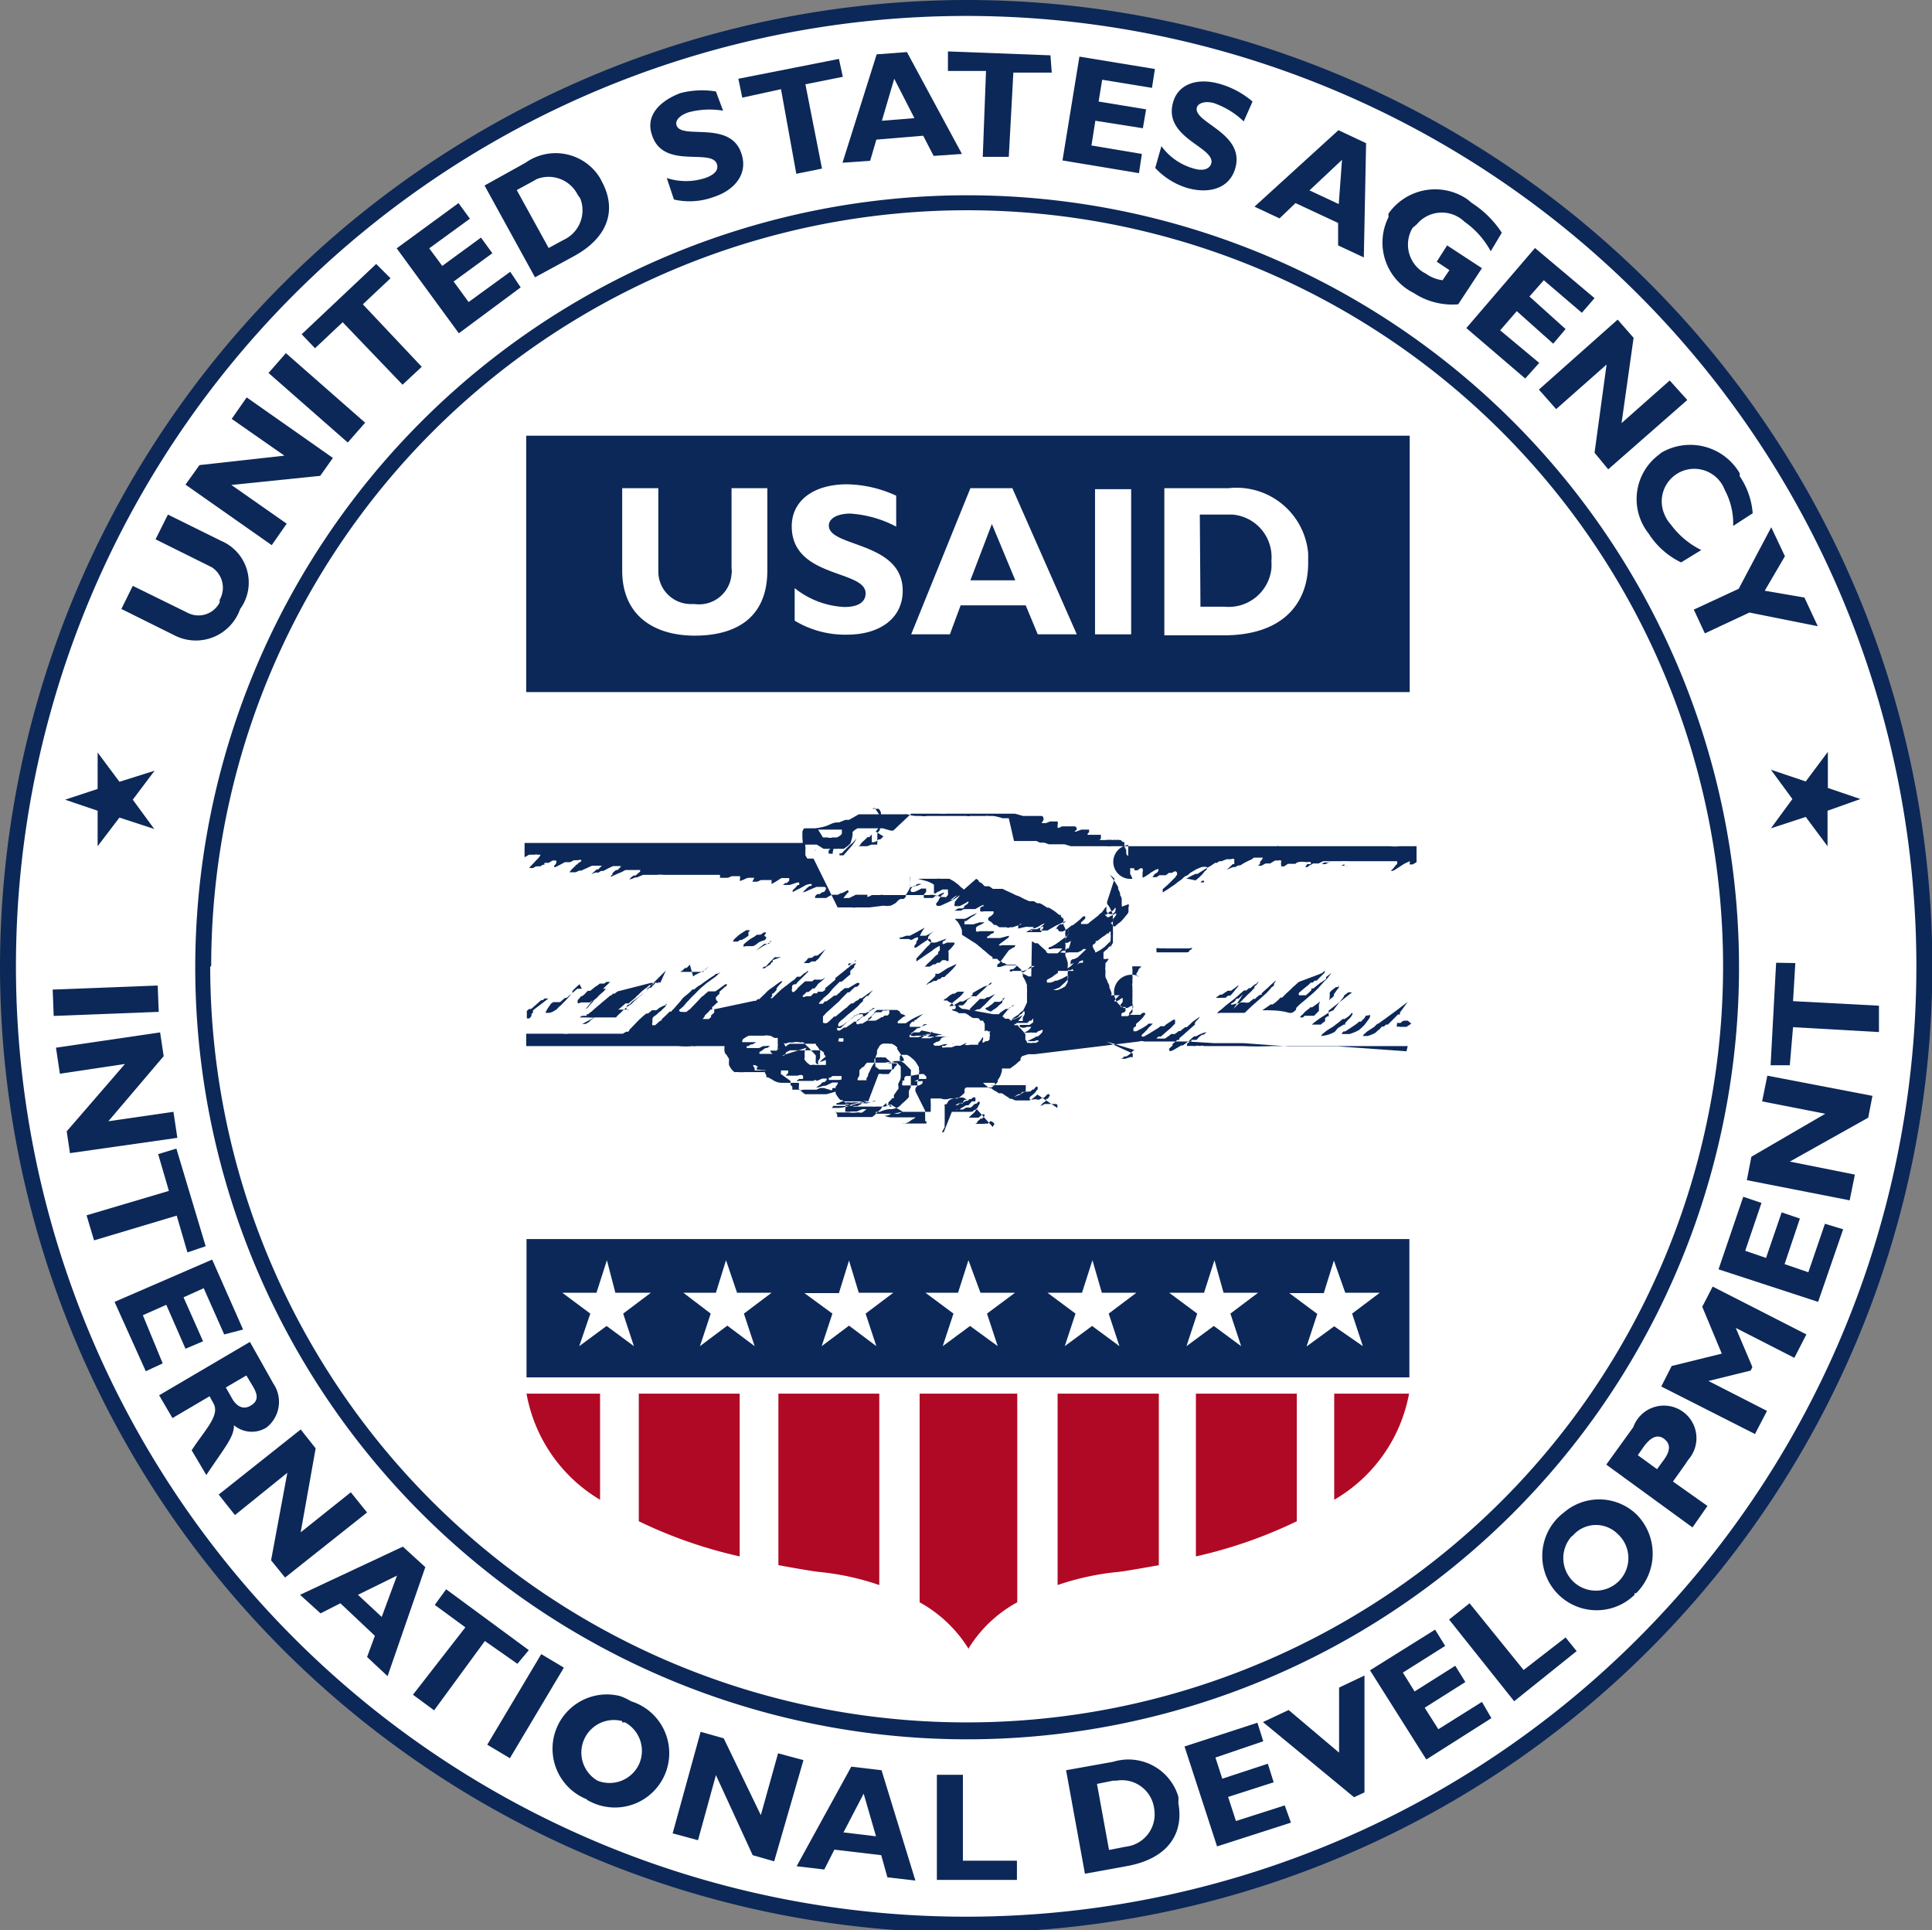 <svg id="Layer_1" data-name="Layer 1" xmlns="http://www.w3.org/2000/svg" width="59.37" height="59.3" viewBox="0 0 59.37 59.3">
  <rect x="0" y="0" width="59.37" height="59.3" fill="#808080" stroke="none"/>
  <defs>
    <style>
      .cls-1 {
        fill: #fff;
      }

      .cls-2, .cls-3 {
        fill: #0c2858;
      }

      .cls-3 {
        fill-rule: evenodd;
      }

      .cls-4 {
        fill: #b00925;
      }
    </style>
  </defs>
  <title>favicon</title>
  <g id="Group_655-2" data-name="Group 655-2">
    <path id="Path_107737" data-name="Path 107737" class="cls-1" d="M.25,29.69A29.44,29.44,0,1,1,29.69,59.13h0A29.44,29.44,0,0,1,.25,29.69"/>
    <path id="Path_107738" data-name="Path 107738" class="cls-1" d="M29.69,53.16A23.48,23.48,0,1,0,6.21,29.69,23.47,23.47,0,0,0,29.69,53.16"/>
    <path id="Path_107761" data-name="Path 107761" class="cls-2" d="M0,29.69A29.69,29.69,0,1,0,29.69,0h0A29.73,29.73,0,0,0,0,29.69m.49,0a29.2,29.2,0,1,1,29.2,29.2A29.2,29.2,0,0,1,.49,29.69"/>
    <path id="Path_107762" data-name="Path 107762" class="cls-2" d="M6,29.69A23.72,23.72,0,1,0,29.69,6h0A23.73,23.73,0,0,0,6,29.69m.49,0A23.23,23.23,0,1,1,29.69,52.92,23.23,23.23,0,0,1,6.46,29.69"/>
    <rect id="Rectangle_219" data-name="Rectangle 219" class="cls-2" x="16.18" y="38.07" width="27.13" height="4.25"/>
    <rect id="Rectangle_220" data-name="Rectangle 220" class="cls-2" x="16.17" y="13.39" width="27.14" height="7.87"/>
    <rect id="Rectangle_221" data-name="Rectangle 221" class="cls-2" x="16.18" y="13.39" width="27.14" height="7.87"/>
    <path id="Path_107763" data-name="Path 107763" class="cls-2" d="M56.16,24.91V26l-.67-.9-1.07.35.66-.9-.66-.9,1.07.36.68-.91v1.11l1,.34Z"/>
    <path id="Path_107764" data-name="Path 107764" class="cls-2" d="M3,24.24V23.12l.67.9,1.08-.34-.67.89.66.9-1.07-.35L3,26V24.91l-1-.34Z"/>
    <path id="Path_107765" data-name="Path 107765" class="cls-2" d="M5.16,15.81l1.64.81a1.39,1.39,0,0,1,.73,1.83,1.35,1.35,0,0,1-.15.26,1.44,1.44,0,0,1-2,.82l-1.65-.82L4.08,18l1.67.82a.73.73,0,0,0,1-.31l0-.08a.75.75,0,0,0-.24-1l-.12-.06-1.61-.8Z"/>
    <path id="Path_107766" data-name="Path 107766" class="cls-2" d="M10.23,14.07l-.39.55-2.73.28,1.7,1.19-.46.66L5.7,14.89l.43-.6L8.74,14,7.12,12.87l.46-.66Z"/>
    <rect id="Rectangle_222" data-name="Rectangle 222" class="cls-2" x="9.33" y="10.6" width="0.81" height="3.24" transform="translate(-5.87 11.48) rotate(-48.73)"/>
    <path id="Path_107767" data-name="Path 107767" class="cls-2" d="M12,8.55l-.85.8,1.81,1.92-.59.55L10.53,9.9l-.85.8-.41-.43,2.29-2.16Z"/>
    <path id="Path_107768" data-name="Path 107768" class="cls-2" d="M16,8.83,14.1,10.24,12.19,7.63l1.9-1.39.35.48-1.25.91.4.54,1.19-.87.35.48-1.19.87.46.63,1.28-.93Z"/>
    <path id="Path_107769" data-name="Path 107769" class="cls-2" d="M16.15,5a1.6,1.6,0,0,1,2.23.38,1.18,1.18,0,0,1,.11.19c.45.82.26,1.7-.87,2.31l-1.18.64L14.89,5.7Zm.71,2.62.46-.25a1,1,0,0,0,.52-1.25A.53.53,0,0,0,17.76,6,1,1,0,0,0,16.5,5.5l-.16.09-.46.25Z"/>
    <path id="Path_107770" data-name="Path 107770" class="cls-2" d="M22.22,3.4a2.53,2.53,0,0,0-1.06.05c-.27.09-.42.25-.37.4.15.46,1.68-.18,2,.89.19.59-.19,1.1-.88,1.32a2.14,2.14,0,0,1-1.2.07l-.22-.66a1.91,1.91,0,0,0,1.18,0c.29-.1.42-.25.36-.43-.17-.5-1.67.19-2-.91-.18-.53.17-1,.88-1.27A2.65,2.65,0,0,1,22,2.81Z"/>
    <path id="Path_107771" data-name="Path 107771" class="cls-2" d="M25.9,2.36l-1.15.23.51,2.59-.79.16L24,2.74,22.81,3l-.12-.58,3.09-.61Z"/>
    <path id="Path_107772" data-name="Path 107772" class="cls-2" d="M29.56,4.73l-.87.06-.32-.62-1.44.12-.19.65L25.89,5l1.05-3.33.93-.07ZM27.48,2.42,27.1,3.71l1-.08Z"/>
    <path id="Path_107773" data-name="Path 107773" class="cls-2" d="M32.32,2.23l-1.18,0L31,4.82l-.8,0,.1-2.64-1.17,0,0-.6,3.15.12Z"/>
    <path id="Path_107774" data-name="Path 107774" class="cls-2" d="M35,5.32l-2.35-.39.52-3.19,2.32.38-.09.58-1.53-.25-.11.67,1.46.24-.1.58-1.46-.23-.12.76,1.55.26Z"/>
    <path id="Path_107775" data-name="Path 107775" class="cls-2" d="M38.22,3.73a2.52,2.52,0,0,0-.91-.56c-.28-.08-.49,0-.53.13-.13.47,1.49.78,1.18,1.87-.17.6-.77.8-1.46.61a2.22,2.22,0,0,1-1-.62l.19-.67a1.84,1.84,0,0,0,1,.69c.3.09.48,0,.53-.15.15-.51-1.49-.78-1.17-1.89.15-.54.72-.77,1.44-.56a2.66,2.66,0,0,1,1,.54Z"/>
    <path id="Path_107776" data-name="Path 107776" class="cls-2" d="M41.91,7.91l-.79-.37,0-.69-1.31-.61-.49.47-.77-.36L41.13,4l.85.4Zm-.67-3-1,.94.9.42Z"/>
    <path id="Path_107777" data-name="Path 107777" class="cls-2" d="M45.81,7.72A2.65,2.65,0,0,0,45,6.81a1,1,0,0,0-1.46.08L43.41,7a1,1,0,0,0,.32,1.36l.09.05a1.11,1.11,0,0,0,.51.2l.21-.31-.39-.26.32-.5,1.07.7-.73,1.11A2.16,2.16,0,0,1,43.44,9a1.73,1.73,0,0,1-.77-2.33.37.37,0,0,1,0-.11,1.75,1.75,0,0,1,2.43-.43l.12.1a3.14,3.14,0,0,1,.93.92Z"/>
    <path id="Path_107778" data-name="Path 107778" class="cls-2" d="M46.87,11.63l-1.81-1.55,2.11-2.46L49,9.16l-.39.45-1.17-1L47,9.11l1.11,1-.38.45-1.12-1-.51.59,1.2,1Z"/>
    <path id="Path_107779" data-name="Path 107779" class="cls-2" d="M49.42,14.42,49,13.91l.37-2.71-1.55,1.37-.53-.6,2.42-2.15.49.56L49.83,13l1.48-1.31.54.6Z"/>
    <path id="Path_107780" data-name="Path 107780" class="cls-2" d="M51.66,17.28a2.44,2.44,0,0,1-1-.89A1.7,1.7,0,0,1,50.94,14l.11-.09a1.76,1.76,0,0,1,2.41.63.41.41,0,0,1,0,.09,2.34,2.34,0,0,1,.4,1.14l-.6.39A2.18,2.18,0,0,0,53,15.05a1,1,0,1,0-1.84.78,1,1,0,0,0,.18.28,2.58,2.58,0,0,0,.94.79Z"/>
    <path id="Path_107781" data-name="Path 107781" class="cls-2" d="M53.43,18.09l1-1.89.42.89-.62,1.06,1.22.21.41.88-2.1-.42-1.37.64-.34-.73Z"/>
    <rect id="Rectangle_223" data-name="Rectangle 223" class="cls-2" x="1.63" y="30.34" width="3.23" height="0.81" transform="translate(-1.18 0.15) rotate(-2.21)"/>
    <path id="Path_107782" data-name="Path 107782" class="cls-2" d="M2.15,35.43l-.1-.67,1.79-2.07-2,.3-.12-.8,3.2-.47.11.73-1.7,2,2-.29.12.8Z"/>
    <path id="Path_107783" data-name="Path 107783" class="cls-2" d="M5.76,38.48l-.33-1.13-2.54.76-.23-.77,2.53-.75-.33-1.13.56-.17.9,3Z"/>
    <path id="Path_107784" data-name="Path 107784" class="cls-2" d="M4.48,42.13,3.52,40l3-1.3.95,2.15L6.89,41l-.63-1.42-.62.28.6,1.35-.54.23-.59-1.35-.72.32L5,41.89Z"/>
    <path id="Path_107785" data-name="Path 107785" class="cls-2" d="M8.4,42.51a1,1,0,0,1-.21,1.35l0,0a.85.85,0,0,1-1-.07c0,.37-.27.66-.85,1.53l-.45-.76c.42-.65.89-1.08.66-1.46l-.11-.2-1.14.67-.41-.7,2.79-1.64Zm-1.46.12.21.37c.12.19.31.33.55.19s.23-.32.08-.58l-.21-.35Z"/>
    <path id="Path_107786" data-name="Path 107786" class="cls-2" d="M8.76,48.47l-.43-.53.5-2.69-1.61,1.3-.5-.63,2.52-2,.46.58-.46,2.58,1.54-1.23.5.62Z"/>
    <path id="Path_107787" data-name="Path 107787" class="cls-2" d="M11.91,51.5l-.63-.59.24-.65-1.06-1-.61.31L9.22,49l3.16-1.48.69.63Zm.29-3.09L11,49l.73.68Z"/>
    <path id="Path_107788" data-name="Path 107788" class="cls-2" d="M15.9,51.12l-1-.7-1.56,2.13-.65-.48L14.3,50l-.94-.69.35-.48,2.54,1.87Z"/>
    <rect id="Rectangle_224" data-name="Rectangle 224" class="cls-2" x="14.53" y="52.02" width="3.24" height="0.81" transform="translate(-37.15 39.45) rotate(-59.2)"/>
    <path id="Path_107789" data-name="Path 107789" class="cls-2" d="M18.05,55.29a1.67,1.67,0,0,1,1-3.18,1.77,1.77,0,0,1,.34.16,1.67,1.67,0,1,1-1.05,3.17,1.87,1.87,0,0,1-.32-.15m1.1-2.41a1,1,0,0,0-.76,1.83,1,1,0,0,0,1.28-.51,1,1,0,0,0-.43-1.28l-.09,0"/>
    <path id="Path_107790" data-name="Path 107790" class="cls-2" d="M23.79,57.19,23.13,57,22,54.54l-.55,2-.78-.21.86-3.12.71.2,1.14,2.36.53-1.9.78.21Z"/>
    <path id="Path_107791" data-name="Path 107791" class="cls-2" d="M28.13,57.78l-.86-.1L27.08,57l-1.44-.17-.31.61-.85-.1,1.68-3.06.93.11Zm-1.59-2.67-.62,1.19,1,.12Z"/>
    <path id="Path_107792" data-name="Path 107792" class="cls-2" d="M31.25,57.76H28.79l0-3.23h.8l0,2.64h1.66Z"/>
    <path id="Path_107793" data-name="Path 107793" class="cls-2" d="M34.21,54.13a1.6,1.6,0,0,1,2,1.07,1.17,1.17,0,0,1,0,.2c.17.91-.29,1.69-1.55,1.93l-1.32.24-.58-3.18Zm-.13,2.71.51-.1a1,1,0,0,0,.88-1.15,1,1,0,0,0-1.16-.88l-.1,0-.5.1Z"/>
    <path id="Path_107794" data-name="Path 107794" class="cls-2" d="M39.67,56l-2.27.73-1-3.07,2.24-.73.18.57L37.35,54l.21.65,1.4-.46.18.57-1.4.45.24.74,1.5-.48Z"/>
    <path id="Path_107795" data-name="Path 107795" class="cls-2" d="M41.93,55.07l-.32.15-2.8-2.31.79-.37,1.55,1.31,0-2,.78-.37Z"/>
    <path id="Path_107796" data-name="Path 107796" class="cls-2" d="M45.83,52.79l-2,1.27-1.73-2.74,2-1.25.31.5-1.3.82.36.58,1.25-.79.31.5-1.25.79.42.66,1.34-.84Z"/>
    <path id="Path_107797" data-name="Path 107797" class="cls-2" d="M48.45,50.73l-1.92,1.54-2-2.51.63-.5,1.66,2.05,1.29-1Z"/>
    <path id="Path_107798" data-name="Path 107798" class="cls-2" d="M50.23,49a1.67,1.67,0,1,1-2.17-2.53,1.66,1.66,0,0,1,2.22.05,1.71,1.71,0,0,1,0,2.43l-.05,0M48.3,47.2a1,1,0,1,0,1.41-.07.94.94,0,0,0-1.33,0l-.08.08"/>
    <path id="Path_107799" data-name="Path 107799" class="cls-2" d="M50.19,43.85a1,1,0,1,1,1.69,1l-.1.15-.37.52,1.06.75-.46.66L49.36,45Zm.73,1.29.22-.3c.21-.3.18-.49,0-.63s-.4-.09-.65.27l-.16.23Z"/>
    <path id="Path_107800" data-name="Path 107800" class="cls-2" d="M52.31,40.15l.32-.62L55.51,41l-.37.72-1.8-.92L53.85,42l-.05.11-1.3.32,1.8.92-.37.71-2.88-1.46.32-.63,1.54-.38Z"/>
    <path id="Path_107801" data-name="Path 107801" class="cls-2" d="M56.64,37.77,55.87,40,52.81,39l.76-2.23.56.19-.5,1.47.64.22.48-1.4.56.19-.47,1.4.73.25.51-1.49Z"/>
    <path id="Path_107802" data-name="Path 107802" class="cls-2" d="M57.54,33.67l-.13.67L55,35.69l2,.4-.16.79-3.16-.62.14-.72,2.27-1.32-1.94-.38.16-.79Z"/>
    <path id="Path_107803" data-name="Path 107803" class="cls-2" d="M55.17,29.59l-.07,1.17,2.64.14,0,.81-2.64-.15L55,32.73l-.59,0,.17-3.15Z"/>
    <path id="Path_107804" data-name="Path 107804" class="cls-3" d="M25.46,32.41l-.07-.08v0l0,0a.05.05,0,0,1,0,0s-.06,0-.07,0,.05,0,.05,0,0,.09,0,.14l0,0a1.29,1.29,0,0,0-.18.16,1.55,1.55,0,0,0,.23-.08h0l.05,0h0l.06,0h0a.05.05,0,0,1,0,0s0,0,0,0"/>
    <path id="Path_107805" data-name="Path 107805" class="cls-3" d="M26.86,24.82l.05.05s0,0,0,0l0,0,0,0L27,25l.07.16a0,0,0,0,0,0,0v0l0,0a.07.07,0,0,0,0-.05.06.06,0,0,0,0,0,.19.19,0,0,0,0-.08.09.09,0,0,0,0-.05s0,0,0,0a.21.21,0,0,0-.07-.13l-.07,0,0,0h-.12v0"/>
    <path id="Path_107806" data-name="Path 107806" class="cls-3" d="M27.15,25.7l0,0v0s0,0,0,0h0s0,0,0,0l0,0,0,0v0l-.1.09-.05,0s-.09.09-.14.08a.08.08,0,0,1-.07,0c0-.05,0-.09,0-.13a.43.43,0,0,0,0-.05.17.17,0,0,0,0-.05s-.05.05-.07.08l-.06,0,0,0-.07.07-.09.08-.06.07s0,.05-.08.06l-.05,0a.09.09,0,0,0-.06,0s0,0,0,0h.29l.11,0,.13-.05.12,0s0,0,0,0l.06,0,0,0h0s0,0,0,0a.1.1,0,0,1,0-.05l0-.05,0,0a.1.1,0,0,1,0-.05s0,0,0-.06,0,0,0-.06,0-.1.07-.16a.19.19,0,0,0,0-.13,1.67,1.67,0,0,1-.12.16"/>
    <path id="Path_107807" data-name="Path 107807" class="cls-3" d="M26.21,25.89h0l-.1.08-.1.1-.05.05-.1.1-.06,0s0,0,0,0,0,0,0,0,0,0,0,0h0a.14.14,0,0,0,0,.06h.12l.21-.24a1.07,1.07,0,0,0,.19-.28l0,0"/>
    <path id="Path_107808" data-name="Path 107808" class="cls-3" d="M25.63,26h0l0,0h0l0,0s0,0,0,0l-.1.07-.06.05a.21.21,0,0,0,0,.11h.12l0,0,0,0,0,0,0,0,0,0v0l0-.05s0,0,0,0a.06.06,0,0,1,0,0l0,0h0"/>
    <path id="Path_107809" data-name="Path 107809" class="cls-3" d="M25.19,26.12h0l-.1,0-.06,0s-.05,0-.06,0h0l0,0,.05,0a.06.06,0,0,0,.06,0l0,0,0,0s0,0,0,0h0v0h0l0,0s0,0,0,0h0"/>
    <path id="Path_107810" data-name="Path 107810" class="cls-3" d="M40.81,26.5h-.05a0,0,0,0,0,0,0h-.07s0,0,0,0h0l-.07.05,0,0s0,0,0,0l0,0s0,0,0,0l.05,0,0,0,.06,0,.2-.1h0"/>
    <path id="Path_107811" data-name="Path 107811" class="cls-3" d="M41.31,26.55s0,0,0,.05l0,0a.53.53,0,0,0,.12,0l0,0h0l0,0h0v0h0s0,0,0,0l-.21,0"/>
    <path id="Path_107812" data-name="Path 107812" class="cls-3" d="M29.65,27.37a.43.43,0,0,0-.12-.11l-.07-.07h0v0l-.09-.07-.07-.05h0l0,0-.13-.07-.05,0-.05,0-.15,0a1.24,1.24,0,0,0-.16,0l-.11,0h-.1l-.15,0h-.2l.27.07a1,1,0,0,1,.23.11s0,.05,0,.11a0,0,0,0,1,0,0l0,.05,0,.05a0,0,0,0,0,0,0l0,.06h0l0,0s0,0,0,0l.05,0,0,0a.27.27,0,0,1,.1-.06l.11-.06.06,0,.05,0,.06,0v0s0,.07,0,.1h0a.16.16,0,0,1,0,.07.76.76,0,0,0-.11.14c.05,0,.06,0,.1,0l.09,0,.08-.05a.31.31,0,0,1,.2-.09.29.29,0,0,1,0,.09h0s0,0,0,0l-.05.07,0,0v0h0s0,0,0,0l0,.05s0,0,0,0l-.05,0v0s0,0,0,0l.16-.09.05,0v0a.14.14,0,0,0,.08-.05s0,0,0,0h0l0,0h0a.08.08,0,0,1,.08,0s0,.05,0,.08a.11.11,0,0,0,0,.08l.2-.09s.07,0,.09-.09-.09-.08-.14-.1"/>
    <path id="Path_107813" data-name="Path 107813" class="cls-3" d="M37,27.06l0,0,0,0s0,0,0,0l-.06,0,0,0h0l-.05.05,0,0,0,0h-.06l0,0h.12l0,0,.05,0h0l0,0h0v0h0l0,0h0s0,0,0,0l0,0c0-.05,0-.07,0-.11Z"/>
    <path id="Path_107814" data-name="Path 107814" class="cls-3" d="M29.61,27.91l-.09,0h0l-.07,0h0l-.12.07a0,0,0,0,0,0,0s0,0,0,0l.05,0h.15l.09-.05h.05l.08-.05c.06-.06.12-.14.17-.18s0,0,0,0l-.27.12"/>
    <path id="Path_107815" data-name="Path 107815" class="cls-3" d="M23.05,28.58h0a0,0,0,0,1,0,0h0l-.07,0s0,0,0,0l0,0h-.05l0,0,0,0h0l-.17.11,0,0h0l-.07.05s0,0,0,0l0,0s0,0,0,0l-.12.11a.35.35,0,0,0-.05.08s0,0,0,0,0,0,0,0,0,0,.05,0l.05,0v0h0l0,0,.05,0h0l0,0h0l.07-.05h0l.05,0,0,0h0l.11-.06.1-.07a.05.05,0,0,0,0,0,0,0,0,0,1,0,0s0,0,0,0h0l0-.05a.13.13,0,0,1,0-.06s0,0,0,0"/>
    <path id="Path_107816" data-name="Path 107816" class="cls-3" d="M23.55,28.65l-.09,0a.23.23,0,0,1-.1.07v0h0l-.05,0-.05,0h0l-.08.06-.09.05a1.55,1.55,0,0,0-.24.19s0,0,0,0,0,0,0,.05,0,0,.09,0,0,0,0,0l0,0h0l0,0,.07,0,0,0s.05,0,.06,0l.05,0c.06,0,.14-.07.19-.11a.56.56,0,0,1,.18-.07.06.06,0,0,0,0,0,.16.16,0,0,0,.06-.08.08.08,0,0,0-.07-.05"/>
    <path id="Path_107817" data-name="Path 107817" class="cls-3" d="M23.63,29h0a0,0,0,0,0,0,0h-.14l0,0h0l-.18.14-.08.07s0,0,0,0,0,0,0,0a4.25,4.25,0,0,1,.46-.27s0,0,0-.05,0,0,0,0"/>
    <path id="Path_107818" data-name="Path 107818" class="cls-3" d="M36.66,29.14h-.1l-.21,0c-.14,0-.27,0-.41,0h0l-.1,0h0a1.5,1.5,0,0,0-.2,0l0,0a.12.12,0,0,0-.1,0,.09.09,0,0,0,0,.07l0,0v0l0,0h0s0,0,0,.05h.09l0,0h0l.08,0h.37l.13,0h.08l.08,0h.08c.05,0,.09,0,.11-.07a.07.07,0,0,0,.07-.07s0,0,0,0h-.1"/>
    <path id="Path_107819" data-name="Path 107819" class="cls-3" d="M25.37,29.16l-.07.06-.18.14-.08,0,0,0h0l-.1.07h-.05l0,0h0s0,0,0,0l0,0s-.07,0-.09.06h0l-.1.1,0,0s0,0,0,0l.05,0,.05,0h.06l0,0h0s0,0,0,0,0,0,0,0v0l.08-.05.06,0,.06,0a.05.05,0,0,1,0,0l0,0s0,0,0,0l0,0h0s0,0,0,0,0,0,0,0a.27.27,0,0,1,.08-.07l0,0,0,0h0l0,0h0l0,0,0,0a.05.05,0,0,0,0,0s0,0,0,0"/>
    <path id="Path_107820" data-name="Path 107820" class="cls-3" d="M32.39,29.36s0,0,0,0l0,0-.11.06a.6.6,0,0,0-.11.06l-.06,0H32s0,0,0,0h0l0,0,0,0s0,0,0,0a.06.06,0,0,0,0,0H32l0,0,0,0,0,0,0,0a.46.46,0,0,1,.07-.07.15.15,0,0,1,.06,0l0,0h0l0,0,0-.05a.1.1,0,0,0,.05,0s0,0,0,0,0,0,0,0"/>
    <path id="Path_107821" data-name="Path 107821" class="cls-3" d="M24,29.41s0,0,0,0l-.09,0a.09.09,0,0,1-.05,0s0,0-.05,0l0,0a3.83,3.83,0,0,0-.28.29.09.09,0,0,0-.05,0h0l-.06.05s0,0,0,0,0,0,0,0,0,0,0,0h0l0,0h0l.08,0h0l.06-.05h0l0,0,.12-.07h0l0,0a0,0,0,0,1,0,0h0s0-.05.06-.07h0l0,0h0l0,0a.08.08,0,0,0,0-.06s0,0,0,0"/>
    <path id="Path_107822" data-name="Path 107822" class="cls-3" d="M26.31,29.53l-.16.07-.07,0h0a0,0,0,0,1,0,0h0l0,0,0,0,0,0a.06.06,0,0,0,0,.07h0l.12-.1,0,0h0a0,0,0,0,0,0,0h0l0,0,0,0s.1,0,.08-.08,0,0,0,0"/>
    <path id="Path_107823" data-name="Path 107823" class="cls-3" d="M32.53,29.62s0,0-.05,0h-.06l0,0h-.06l0,0-.18.06h0s0,0,0,0,0,0,0,0,0,0,0,0,0,0,0,.06A.24.24,0,0,0,32,30l.06,0h.08s0,0,0,0,0,0,.07-.05l0,0,0,0v0h0v0l.07-.06.2-.18s0,0,0,0-.09,0-.12.07"/>
    <path id="Path_107824" data-name="Path 107824" class="cls-3" d="M32.91,29.68h0l-.1.07,0,0s0,0,0,0h0a.05.05,0,0,1,0,0l0,0-.06,0-.06,0,0,0h0l0,0h0l0,0,0,0s0,0,0,0v0h0l0,0h0s0,0,0,0v0a.09.09,0,0,0,0,.05s0,0,0,0a.2.2,0,0,0,.11,0,.19.19,0,0,0,.12,0l0,0h0s0,0,0,0l0,0,0,0h0l0,0h0a.87.87,0,0,1,.1-.08l.14-.15a0,0,0,0,1,0,0l0-.06h0a0,0,0,0,1,0,0l0-.07s0,0,0,0a.18.18,0,0,1-.07.05"/>
    <path id="Path_107825" data-name="Path 107825" class="cls-3" d="M17.89,31.46H18s0,0,0,0l0,0,.1-.06h0l0,0h0l.05-.05h0l.08-.06.09-.07.15-.11,0,0s0,0,0,0v0s0,0,0,0h0l.06-.05,0,0h0a.46.46,0,0,1,.07-.07s0,0,0,0,0,0,0,0l.12-.11.13-.09h0v0h0s0,0,0,0l.06-.06s.05,0,.07-.06l0,0v0l0,0,0,0,0,0,0,0,0,0c.07-.07.16-.14.23-.22l0,0h0l0,0h0a0,0,0,0,0,0,0h0l0,0,0,0h0l0,0h0l0,0s0,0,0,0l-.15.11,0,0,0,0s-.05,0-.06,0,0,0-.05,0a.08.08,0,0,1-.05.05H19l-.07.06h0l0,0h0l-.05,0s0,0,0,0l0,0,0,0h-.06l0,0-.13.1h0a.19.19,0,0,1-.1.05l-.11.09-.1.07h0s0,0,0,0h0l0,0h0l-.08.08s0,0,0,0,0,0,0,0v0h0a1.62,1.62,0,0,0-.18.2s0,0,0,0l.15,0"/>
    <path id="Path_107826" data-name="Path 107826" class="cls-3" d="M39.91,30.17l-.11.1-.06.05-.09.09h0l0,0-.13.12h0l0,0,0,0h0l0,0,0,0h0l-.12.12-.05,0,0,0a1.29,1.29,0,0,1-.17.16l-.07.05h0s0,0,0,0h0l0,0-.06,0,0,0h0v0s0,0,0,0l0,0h0l0,0-.07.05h0l-.19.13s0,0,0,0c.26,0,.55,0,.79.07a.22.22,0,0,0,.14,0,.48.48,0,0,0,.11-.09l0-.05a2.09,2.09,0,0,1,.22-.2l.06-.05,0,0,.08-.07.06-.05a3.2,3.2,0,0,0,.27-.25h0l.07-.08,0,0s0,0,0,0l.08-.09.11-.11h0l.08-.1.06-.08a.05.05,0,0,0,0,0l-.09.07-.08.06,0,.06-.1.07,0,0s0,0,0,0l-.08.05h0l0,0,0,0h0l-.15.12,0,0h0s0,0,0,0l-.06.05-.06,0a0,0,0,0,0,0,0h0l0,.05,0,0h0l0,0-.08.08h0l0,0-.09.08h0l0,0,0,0h-.05s0,0,0,0l0,0,0,0h0l0,0h-.16a.08.08,0,0,1,0-.08h0l.19-.16h0l0,0,.09-.07s0,0,0,0l.08-.08.06,0,0,0a0,0,0,0,0,0,0s0,0,0,0l.06-.06,0,0s.05,0,.06,0,0,0,0,0l.05-.05.15-.15a0,0,0,0,1,0,0,0,0,0,0,1,0,0l0,0v0s0,0,0,0a.15.15,0,0,0,.05-.06h0v0h0v0l0,0s0,0,0,0,0,0,0,0v0l0-.05,0,0s0,0,0,0,0,0,0,0a.31.31,0,0,1-.11.09"/>
    <path id="Path_107827" data-name="Path 107827" class="cls-3" d="M38.69,30.17l-.13.08,0,0s0,0,0,0a.69.69,0,0,0-.13.11s0,0,0,0l-.05,0h0l-.08.07-.07,0s0,0,0,0h0l0,0-.13.11a2.75,2.75,0,0,1-.26.22s0,0,0,0-.13.1-.19.15l0,0-.09.08,0,0-.09.07,0,0-.07.06s0,0,0,0a.21.21,0,0,0,.11,0l.12,0h.17l.21,0h.23a.27.27,0,0,0,.08-.07l.16-.15.17-.15.08-.07.1-.09s0,0,0,0h0l0,0s0,0,0,0,0,0,0,0l.09-.08v0h0l0,0,.1-.11.07-.08,0,0a0,0,0,0,1,0,0,.09.09,0,0,0,.06-.05l0,0,0-.05v0h0s0,0,0,0,.05-.05.05-.08,0,0-.07.05l0,0,0,0,0,0h0l-.1.09a1.42,1.42,0,0,1-.13.12l-.13.12,0,0,0,0h0s0,0,0,.05a.09.09,0,0,0-.06,0l0,0-.08.06h0l-.06.06s0,0-.05,0l-.14.11a.28.28,0,0,1-.13,0l-.11,0-.25.06a.08.08,0,0,1-.07,0,.16.16,0,0,1,.08-.06.23.23,0,0,0,.07-.07s0-.05.09-.05l.14-.13L37.9,31l.2-.2,0,0a.47.47,0,0,0,.1-.1,1.58,1.58,0,0,0,.13-.13s0,0,0,0l.1-.09s0,0,.05-.05a.23.23,0,0,1,.07-.07l0-.05.07-.06.06-.08s0,0,0,0-.05,0-.06.05"/>
    <path id="Path_107828" data-name="Path 107828" class="cls-3" d="M18.75,30.17l-.07,0h0l-.05,0-.06.05-.07,0,0,0,0,0h0a0,0,0,0,1,0,0h-.07l-.06.05h0l-.08.05s0,0,0,0h0l0,0,0,0-.15.12a.18.18,0,0,1-.07,0h0l0,0s0,0,0,0h0a.94.94,0,0,0-.1.1l-.07.06,0,0a.1.1,0,0,0,0,0h0s-.06,0-.08.06l0,0,0,0s0,0,0,0l0,0s0,0,0,0a.27.27,0,0,0-.07.08s0,0,0,.06.08,0,.12,0h.14l.06,0s0,0,.06,0h0s0,0,0,0h0v0h0l0,0,0,0,0,0,0,0h0a0,0,0,0,0,0,0l0,0,.09-.08L18,31s0,0,0,0l0,0,0,0a.18.18,0,0,0,.07-.05l0,0,.07-.09h0v0h0v0h0l0,0v0l.07-.07h0v0l0,0a.34.34,0,0,1,.12-.12,1.06,1.06,0,0,1,.15-.15l.07-.06.07-.08h0s-.06,0-.09,0"/>
    <path id="Path_107829" data-name="Path 107829" class="cls-3" d="M30.22,30.32l-.23.13-.1.06h0l0,0a.12.12,0,0,0,0,.05h0v0h0l0,0,0,0-.06.05,0,0a.09.09,0,0,0,0,0s0,0,.07,0h0l.1,0s0,0,0,0h0l0,0,.12-.11.12-.11.19-.19a.07.07,0,0,1,.05,0s0,0,0,0,0,0,0,0,0,0-.05.05"/>
    <path id="Path_107830" data-name="Path 107830" class="cls-3" d="M41.11,30.33h0s0,0,0,0,0,0,0,0l-.06,0a0,0,0,0,1,0,0s0,0,0,0h0l-.09.07a.47.47,0,0,0-.1.1h0a.35.35,0,0,1,0,.11l0,.06a.08.08,0,0,0,0,.07s0-.05.06-.07l.07-.07s0,0,0,0l0-.05v0l0,0,.09-.13,0,0,.06-.07,0-.07h0l0,0"/>
    <path id="Path_107831" data-name="Path 107831" class="cls-3" d="M17.88,30.38h-.05l-.09,0a0,0,0,0,0,0,0l-.07.06,0,0h0l-.07.06,0,0h0l-.19.16h0v0l-.05,0,0,0-.09.08-.06.05,0,0H17l0,0h0l0,0h0s0,0,0,0l-.07.05h0l-.09.13a1.09,1.09,0,0,0-.08.15l.12,0a.47.47,0,0,0,.15-.06l.09-.06a.05.05,0,0,0,0,0s0,0,.05-.06a.52.52,0,0,0,.11-.1l.11-.11.1-.11.1-.12,0,0,0,0v0h0v0h0s0,0,0,0h0l0-.05a2.18,2.18,0,0,1,.22-.21s0,0,0,0Z"/>
    <path id="Path_107832" data-name="Path 107832" class="cls-3" d="M41.55,30.49h0l-.07,0h0s0,0,0,0h0l0,0,0,0-.05,0-.12.09a.21.21,0,0,1-.06.1l0,0h0L41,31l0,0s0,0,0,0h0l0,0h0l0,0c0,.05-.11.06-.15.1l-.31.2-.16.12h0l-.07.06s0,0,0,0,0,0,0,0,0,0,.08,0l.1,0h0l.1,0h0s0,0,0,0h0a.05.05,0,0,1,0,0v0h0l0,0h0a.05.05,0,0,1,0,0h0l0,0a.57.57,0,0,1,.13-.1l0-.05h0l0,0,0,0,0-.05,0,0s0,0,0,0h0l0,0h0v0h0s0,0,0,0,0,0,0,0a.15.15,0,0,0,.06-.05s0,0,0,0l.05,0,0-.07,0,0,0,0h0v0l0,0v0a.21.21,0,0,1,0-.06s0,0,0,0l0,0s0,0,0-.05,0,0,0,0h0"/>
    <path id="Path_107833" data-name="Path 107833" class="cls-3" d="M41.11,31.59l.18-.11.05,0,0,0h0l0,0,0,0h0l0,0s0,0,0,0h0a.1.1,0,0,1,0-.05l0,0,0,0s0,0,0,0h0l0,0h0v0h0v0l0,0,.09-.1,0,0s0,0,0,0a.6.6,0,0,0,.08-.08v0s0,0,.05-.08,0,0,0,0h0s0,0,0-.06h0l0,0h0l0,0h0a.76.76,0,0,0-.09.09l0,0,0,0,0,0,0,0h0l-.06.05-.09.06-.06,0v0h0l0,0-.12.1,0,0,0,0-.08.06-.09.07-.18.11h0l0,0-.14.11,0,0-.06.07s0,0,0,0a.94.94,0,0,0,.43-.13"/>
    <path id="Path_107834" data-name="Path 107834" class="cls-3" d="M30.58,30.54l-.2.1h-.05l-.07.05h-.07l0,0h0l0,0-.08,0h0s0,0,0,0a.46.46,0,0,1-.07.07h0s0,0,0,0L29.8,31a.09.09,0,0,0,.06.06h.08l0,0,.1-.05,0,0,0,0,.06,0a.27.27,0,0,0,.08-.07l0,0,0,0,0,0,.07-.06,0,0a0,0,0,0,1,0,0h0l0,0,0,0,0,0s0,0,0,0Z"/>
    <path id="Path_107835" data-name="Path 107835" class="cls-3" d="M30.84,30.71l-.11.07,0,0,0,0-.05,0h-.05l-.07,0,0,0h0l-.06.06,0,0-.15.11h0s-.06,0-.07.05a.53.53,0,0,0,.17.08l0,0h0s0,0,0,0h0l0,0h0l.07-.05,0,0,0,0s.1-.06.14-.1a.81.81,0,0,1,.14-.12s0,0,0-.05l0,0a.36.36,0,0,0,.08-.12s0,0,0,0a.21.21,0,0,1-.1.06"/>
    <path id="Path_107836" data-name="Path 107836" class="cls-3" d="M40.57,30.77h0l-.08.06-.07.05,0,0-.1.07,0,0,0,0-.06,0,0,0h0l0,0h0l0,0,0,0h0a.24.24,0,0,1-.09.08h0l-.07.06h0l0,0-.08.09a.14.14,0,0,0-.07.08h.09l0,0h0l.05-.05.09,0h0l.05,0,.08,0,.07,0a.1.1,0,0,1,0,0h0l0,0h0l0,0s0,0,0,0l.06-.06.09-.09,0-.05a0,0,0,0,0,0,0h0v0s0,0,0,0,0-.09,0-.15Z"/>
    <path id="Path_107837" data-name="Path 107837" class="cls-3" d="M41.47,31.77s0,0,0,0a1.48,1.48,0,0,0,.29-.12l0,0,.1-.09h0l0,0h0l0,0,0,0,0,0h0v0h0l0,0h0s0,0,0,0h0l.07-.07,0,0,0,0,0,0,.09-.12a.83.83,0,0,0,.08-.12s0,0,0-.05,0,0-.08,0-.06.06-.1.09l-.1.1s0,0,0,0l0,0,0,0-.06,0-.05.05a.09.09,0,0,0,0,0s0,0,0,0h0l0,0h0l0,0-.1.07,0,0-.27.18h0l-.05,0,0,0s0,0,0,0a.16.16,0,0,0-.06.08s.11,0,.15,0"/>
    <path id="Path_107838" data-name="Path 107838" class="cls-3" d="M31.17,30.89a0,0,0,0,0,0,0l-.05,0L31,31,31,31s0,0,0,0H30.9s-.06.05-.09.06,0,0,0,0l-.08.06a.51.51,0,0,1-.16.13l0,0a.08.08,0,0,0,0,0,.1.1,0,0,0,0,.05s.06,0,.1,0,0,0,.05,0h0v0h0s0,0,0,0h0l0,0,0,0h0s0,0,0,0,0-.07.1-.08a.22.22,0,0,1,.05-.08.87.87,0,0,0,.09-.11h0a0,0,0,0,1,0,0s.05,0,.06-.07l0,0s0,0,0,0l0,0"/>
    <path id="Path_107839" data-name="Path 107839" class="cls-3" d="M31.43,31.19l-.13.07-.14.06s0,0,0,0a.07.07,0,0,0-.05,0h0a.5.5,0,0,1-.07.08l-.06,0a.1.1,0,0,1-.05,0l-.06,0-.05,0,0,0a.21.21,0,0,0,.1.06h.06a.15.15,0,0,0,.11,0s0,0,0,0l.06,0,.08,0,0,0s0,0,0,0h0s0-.05.06-.08h0s0,0,0,0h0l0,0,0,0h0a.18.18,0,0,1,.05-.07h0"/>
    <path id="Path_107840" data-name="Path 107840" class="cls-3" d="M32,31.24l-.09.07,0,0s0,0,0,0l-.09.06,0,0-.1.06,0,0-.08.06,0,0-.05,0-.06,0s0,0-.07,0l-.07,0,0,0h-.05v0s0,0,0,0l0,0a.09.09,0,0,0,0,.06.24.24,0,0,0,.22,0l.09,0h.05v0s.08,0,.1,0l0,0h0v0l0,0s0,0,0,.07l-.08.06h0a.1.1,0,0,0-.05,0,.06.06,0,0,0-.06,0h.11a1.38,1.38,0,0,0,.2,0l.13-.05h0s0,0,0,0,0,0,0,.06,0,0,0,0,0,0,0,0a.05.05,0,0,0,0,0,1.21,1.21,0,0,1-.16.16l-.05,0s-.05,0-.05,0a.21.21,0,0,0,.15,0l.07,0,.08,0h0l.08-.06h0l.14-.11,0,0s0,0,.05,0h0l0,0a.76.76,0,0,1,.09-.09h0s0,0,0,0,0,0,0,0a.36.36,0,0,0,0-.09l-.05,0s0,0,0,0l-.08,0-.08,0h-.11s0,0,0,0,.05-.05.07-.09l.09-.08s0,0,0-.06,0,0,0-.06,0,0,0-.05,0,0,0,0h0v0s0-.05,0-.07a.11.11,0,0,0,0,0s0,0,0,0l0,0-.14.12-.1.09s0,0,0,0h0l-.08.06-.06,0h0s0,0,0,0a.12.12,0,0,1-.1,0,.16.16,0,0,1,0-.09s0,0,0,0l0,0a.08.08,0,0,0,0,0,.15.15,0,0,0,.06-.09s0,0,.05-.05h0l.06-.09a.93.93,0,0,0,0-.1Z"/>
    <path id="Path_107841" data-name="Path 107841" class="cls-3" d="M28.57,28.71h0a.56.56,0,0,1-.05.08l0,.05h0s0,0,0,0l0,0a.08.08,0,0,0,0,.05v0h0a.06.06,0,0,0,0,0,.24.24,0,0,0,.08.06.34.34,0,0,0,.18,0l.3-.11,0,0,0,0,0,0,0,0,0,0,0,0-.05.06s-.05,0-.06.05,0,0,0,0,0,0,0,0a.06.06,0,0,0,0,.06.43.43,0,0,0,.13-.05h.05l.09,0,.09,0s0,0,0,.05l-.09.11a.05.05,0,0,0,0,0l-.09.09,0,0a.07.07,0,0,0,0,.06s0,0,0,0h0v0s0,0,0,0,0,0,0,.05,0,0,0,.06l0,.05s0,0,0,.07-.07,0-.12,0,0,0-.07,0,0,0,0,0h0l-.09.08-.07,0s0,0-.06.05,0,0,0,0,0,0,0,0,0,0,0,0,0,0-.06,0l-.11.07s0,0,0,0h0s0,0-.07,0h-.1s0,0,0,0a.11.11,0,0,0,.07-.06l.12-.11.1-.1h0s0,0,0,0h0a.46.46,0,0,1,.07-.07l.07-.05s0,0,0,0,0,0,0,0h0l0-.06.05-.05a0,0,0,0,1,0,0s0,0,0,0,0-.11,0-.14a1.18,1.18,0,0,0-.19.11l-.06.05h0s0,0,0,0h0l-.12.08-.35.24s0,0,0,0,0-.07,0-.09l0,0,0,0,.14-.15s0,0,0,0l.2-.22.06-.05a.18.18,0,0,1,.05-.07.1.1,0,0,0-.05-.12l-.23.15-.17.12a.09.09,0,0,1-.06,0l0-.05v0l0,0v0l0,0s0,0,0,0l.06-.08h0l0-.05a.22.22,0,0,0,.05-.08.08.08,0,0,0,0-.05l0,0h0a.27.27,0,0,0-.14.05h0l0,0h0s-.08.06-.13,0,0,0,0,0v0h0l0,0s0,0,0,0l0,0,0,0h-.23l0,0h-.06s0,0,0,0,0,0,0,0l0-.05h0l0,0,.06,0,.14-.05h0l0,0,.05,0,.06,0,.19-.1.27-.15a1,1,0,0,0-.15.25s0,0,0,0,0,0,0,0,0,0,0,0a.11.11,0,0,0,.06,0h.06l.06,0,.15-.08.1-.06"/>
    <path id="Path_107842" data-name="Path 107842" class="cls-3" d="M29.39,29.62h0a.22.22,0,0,1-.05.08l-.07.08h0l-.06.06v0l-.06.06s0,0-.06.05,0,0,0,0l-.07.07s0,0-.07,0l-.06.06-.05,0h0l-.07.06,0,0,0,0h0v0h0l0,0-.08,0,0,0h0l-.1.06c-.06,0-.08.05-.13.06s0,0,0,0a1.17,1.17,0,0,1,.16-.15l0,0,0,0v0h0a0,0,0,0,1,0,0s0,0,0,0l.12-.12h0l0,0h0a.16.16,0,0,0,0-.07s0,0,0,0,0,0,0,0l0,0,0,0,.05,0,.05,0h0s0,0,0,0l0,0h0l0,0h0l.09-.05.18-.12"/>
    <path id="Path_107843" data-name="Path 107843" class="cls-3" d="M21.8,29.68s0,0,0,0l0,0-.13.1a0,0,0,0,1,0,0s0,0,0,0l0,0,0,0,0,0h0l0,0,0,0,0,0,0,0,0,0,0,0a.05.05,0,0,1,0,0,.27.27,0,0,1-.07.08l0,0h0l0,0H21s0,0-.07,0,0,0,.06-.06l.06-.06.05,0,.1-.1h0L21.3,30h0l.07-.05h0a0,0,0,0,1,0,0s0,0,0,0l0,0,.27-.13"/>
    <path id="Path_107844" data-name="Path 107844" class="cls-3" d="M20.46,29.82s0,0,0,0,0,0,0,0v0l0,0-.13.13-.19.19-.07.07-.06.06,0,0-.12.11s0,0,0,0l0,0s0,0,0,.05l-.15.11-.1.08,0,0h0l0,0,0,0-.08.06v0h0l0,0-.07.05h0l0,0-.07.05-.07.08,0,0v0s-.08,0-.09.07a.1.1,0,0,0,0,.09h0a.07.07,0,0,0,.07,0H19l0,0,0,0h0l.12-.1s0,0,0,0h0l.1-.09.05,0,.05,0a.81.81,0,0,1,.1-.09l.11-.09a.23.23,0,0,1,.07-.07,0,0,0,0,1,0,0h0l0,0,.12-.12h0l.1-.08h0l0,0h0a.24.24,0,0,0,.08-.06l0,0h0l.05-.05h0s0,0,0,0h0s0,0,0,0,0,0,0,0l.07,0,0,0s0,0,0,0l0,0h0a.65.65,0,0,1,.15-.1l-.17.18v0s0,0,0,0,0,0,0,0a.06.06,0,0,0-.05,0h0a0,0,0,0,1,0,0v0h0a.39.39,0,0,0-.08.1.45.45,0,0,0-.13.1l-.1.08v0a2.73,2.73,0,0,0-.25.23l0,0-.1.06-.07.06,0,0s0,0,0,0l0,0h0s0,0,0,0l-.06.05-.1.1a.8.8,0,0,0-.13.13s0,0-.05,0l-.06,0s0,0,0,0h-.2c-.24,0-.55,0-.8,0,0,0,0,0,0,0v0h0a.18.18,0,0,1,.07-.05h0l0,0a.1.1,0,0,0,.05,0h0s0,0,0,0l0,0h0l0,0,0,0h0v0h0l0,0,.09,0,0-.05h0s0,0,0,0l.05,0a.39.39,0,0,1,.1-.08c.1-.1.21-.18.32-.28l0,0,.12-.1.06-.05h0s0,0,0,0h0l0,0,.07-.06,0,0h0l0,0h0s.05,0,.08-.06l.06,0a.71.71,0,0,1,.09-.07l0,0L20,30.2h0l0,0,0,0,.06,0,0,0s0,0,0,0l.05,0h0l.06,0h0l0,0,0,0,.06,0s0-.05.06,0"/>
    <path id="Path_107845" data-name="Path 107845" class="cls-3" d="M37.49,30.56s0,0,.06,0l.1-.07s0,0,0,0a.18.18,0,0,0,.07-.05h0l.06,0s0,0,.05,0,0,0,0,0l0,0,0,0s0,0,0,0l.15-.11s.05-.05.09-.05l-.11.13a.87.87,0,0,1-.08.1s0,0,0,0h0l-.07.08-.06,0a.31.31,0,0,0-.09.07.2.2,0,0,0-.08,0,.2.2,0,0,0-.08,0h0l-.14,0"/>
    <path id="Path_107846" data-name="Path 107846" class="cls-3" d="M16.85,30.68l-.06,0h-.06s0,0-.05.05l-.05,0h0l0,0-.08.07-.17.15-.06.05-.06,0-.07.06,0,0v.23h0l.08,0h0s0,0,0,0l0,0h0l0,0,0,0h0v0h0v0h0l0,0h0s0,0,.06-.07,0,0,0,0a.21.21,0,0,0,0-.06s.05-.05.05-.06l0,0a.21.21,0,0,1,0-.06v0h0s0,0,0,0h0v0h0s0,0,0,0v0l0,0v0h0l0,0s0,0,0,0"/>
    <path id="Path_107847" data-name="Path 107847" class="cls-3" d="M43.26,32.14l-.3,0-.22,0-.23,0h-.1s0,0,0,0h-.11l-.15,0h-.34l-.32,0-.38,0h-.4l-.33,0-.12,0h-.07l-.26,0-.26,0h-.59a8.81,8.81,0,0,1-.89,0h-.39l-.23,0h-.21l-.13,0h-.14s0,0,0,0H37a.19.19,0,0,0-.13,0,.22.22,0,0,0-.14,0,2.13,2.13,0,0,0-.25,0l0,0a.15.15,0,0,1,0-.07s0,0,.07-.06,0,0,.06,0l0,0,0,0h0s0,0,0,0l0,0s0,0,0,0,0,0,0-.06l.06,0v0s0,0,0,0h0l.05,0s0,0,0,0l.05,0,.07-.08,0,0v0l.1-.08a.08.08,0,0,1,0,0h0a.1.1,0,0,0,.05,0l0,0s0,0,0,0,.06-.05.09-.08,0,0,0,0a1,1,0,0,0-.32.13l-.06,0h0a1.07,1.07,0,0,0-.16.14l0,0,0,0-.08.06,0,0,0,0,0,0,0,0-.11.08,0,0h0l-.05,0-.17.1s-.16.11-.2.06l0,0s0,0,0,0,0,0,0,0a.05.05,0,0,1,0,0l0-.06a0,0,0,0,1,0,0,.81.81,0,0,1,.1-.09l0-.05.15-.13.06,0,0-.05s0,0,0,0l.13-.11.18-.16h0s0,0,0,0h0l.17-.15v0l0,0v0h0a.05.05,0,0,1,0,0s0,0,0,0l0,0,0-.06.06-.07,0,0,0,0s0,0,0,0h0s.07-.06.09-.11l-.09.06-.14.1-.06.06h0l-.11.1,0,0-.05,0h0v0s0,0,0,0l0,0s0,0,0,0l-.08.06-.07.06,0,0,0,0h0l0,0-.05,0h0l0,0h0l0,0h0a.94.94,0,0,1-.12.09l-.06,0,0,0-.05,0a.94.94,0,0,1-.12.09l-.07.05,0,0,0,0,0,0,0,0h0l0,0h0v0h-.05l-.08,0-.06,0h-.07s0,0,0,0,0,0,0,0a.17.17,0,0,1,.06-.06l.07,0s0,0,0,0h0a0,0,0,0,1,0,0l0,0,0,0h0v0l0,0,0,0,0,0h0l.07-.06.16-.14s0,0,0,0v0l0,0s0,0,0,0a.86.86,0,0,0,.14-.13l.07-.07,0-.05,0,0h0l0,0h0v0h0a0,0,0,0,1,0,0l0-.07,0,0,0,0h0s0,0,0,0a.05.05,0,0,0,0,0l-.05,0-.08.05-.09.06a.44.44,0,0,0-.11.09h0s0,0,0,0h-.06l0,0s0,0-.06,0l0,0h0l-.06.05,0,0h0s0,0,0,0l0,0,0,0-.31.19-.14.08-.06,0s0,0,0,0h0s0,0,0,0h0a.07.07,0,0,1,0-.06h0a0,0,0,0,0,0,0l0,0h0l0,0,0,0h0l.08-.07s0,0,0,0a.6.6,0,0,1,.08-.08h0s0,0,0,0,0,0,0,0l0,0,0,0,0,0a.43.43,0,0,1,.11-.12h0a.45.45,0,0,1,.07-.07l0,0s0,0,0,0,0,0,0,0l0,0h0s0,0,0,0,0,0,0,0v0l0,0s0,0,0,0h0l0,0h0v0h0l-.08,0s0,0,0,0v0h0l0,0-.05,0h0l0,0a0,0,0,0,1,0,0,1.07,1.07,0,0,1-.22.15h0l0,0-.15.08a.19.19,0,0,1-.1,0s0-.06,0-.09h0a.08.08,0,0,1,0,0,.24.24,0,0,1,.08-.06s0,0,0-.07a0,0,0,0,0,0,0l.06-.05,0,0a1.37,1.37,0,0,0,.17-.17l0,0h0l0,0a.1.1,0,0,1,.05-.06s0,0,0-.06,0,0,0,0-.06,0-.08,0h0l0,0h0l-.07.06h0l0,0-.05,0,0,0h0s0,0,0,0l0,0h-.05a.08.08,0,0,0,0,0l0,0h0l-.06,0a.08.08,0,0,1-.06,0s-.11,0-.12,0,0,0,0,0a.08.08,0,0,1,0-.05h0l0,0h0a.05.05,0,0,0,0,0l0,0,0,0,0,0h0l.06-.08,0,0,0,0,.06-.08s0,0,0-.06,0,0-.07,0l-.1.06h0l-.06,0,0,0s0,0,0,0h-.05a0,0,0,0,0,0,0h0v0h0A.1.1,0,0,1,35,30c-.06,0-.07,0-.08-.09a.33.33,0,0,0,.07-.13,0,0,0,0,0,0,0l0,0s0,0,0,0h0v0l.09-.09s0,0,0,0l0,0s0,0,0,0a.19.19,0,0,1-.08,0l-.06,0h0l0,0h0l0,0,0,0s0,0,0,0h0s0,0,0,0H34.8s0,0,0,0l0,0a.12.12,0,0,0,0,.08l0,.07s0,0,0,0l0,.07v0s0,0,0,0,0,0,0,0a.26.26,0,0,0,0,.08s0,0,0,0,0,0,0,0a.22.22,0,0,1,0,.08s0,0,0,.06,0,0,0,.07a.2.2,0,0,0,0,.11.36.36,0,0,0,0,.09l0,.09h0s0,0,0,0a.06.06,0,0,1,0,0h0s0,0,0,.06,0,.1,0,.1h0a.25.25,0,0,0,0,.08v.05a.09.09,0,0,0,0,.05s0,0,0,0a.41.41,0,0,1,0,.11v0a.22.22,0,0,1,0,.08.59.59,0,0,1,0,.08.11.11,0,0,1,0,0v0a.12.12,0,0,1,0,0h0l-.07.07-.08.05h0l-.06,0h-.13s0,0,0,0,0,0,0,0h0s0,0,0,0,0,0,0,0l0-.05s0-.06.07-.06,0,0,0,0a.12.12,0,0,0,.06-.06l0,0s0,0,0,0a.36.36,0,0,1,0-.11s0,0,0,0h0l0,0s0,0-.05,0-.1,0-.1,0a.11.11,0,0,1,0-.08l.06-.08s0,0,0,0l0,0v0l0-.05a.07.07,0,0,0,0,0s0-.05,0-.07,0,0,0,0a.26.26,0,0,0-.09.05.19.19,0,0,1-.1.05.08.08,0,0,1-.07,0,0,0,0,0,1,0,0v0a.31.31,0,0,1,.07-.09h0a.43.43,0,0,1,.1-.09s0,0,0,0h-.2s0,0-.05,0,0,0,0-.06a0,0,0,0,0,0,0,1.34,1.34,0,0,0-.07-.18s0,0,0-.05,0,0,0,0a.34.34,0,0,0-.06-.12c0-.07-.06-.1-.06-.18a.21.21,0,0,1,0-.07s0,0,0-.06l0,0s0,0,0-.05a.16.16,0,0,1,0-.09.08.08,0,0,1,0,0,.09.09,0,0,1,0-.05s0-.05,0-.08a.45.45,0,0,0,.1-.13s0,0,0,0h-.05a.23.23,0,0,1-.11,0v-.2l.05-.05.07-.05,0,0a.1.1,0,0,1,0,0,.2.2,0,0,1,.09-.09s0,0,0,0h0s0,0,0,0l0-.08,0,0s0,0,0,0a0,0,0,0,0,0,0,.08.08,0,0,0,0-.07l0,0s0,0,0,0l-.17.17-.14.1-.15.08c0-.08-.1-.14-.08-.24a.22.22,0,0,0,.09-.07h0s0,0,0-.05a.08.08,0,0,0,0,0h.05l.17-.13s0,0,0,0,0,0,0,0,0,0,0,0h0a.45.45,0,0,0,.13-.1l.05,0s0-.05.06-.06h0a0,0,0,0,1,0,0l0,0a.31.31,0,0,1,0,.08v0a.61.61,0,0,1,0,.14v0h0v0s0,0,0,.05,0,0,0,0a.46.46,0,0,0,0,.2v.05a.13.13,0,0,1,0,.06s0,.08,0,.11v.07s0,0,0,0,0,0,0,0,0-.1,0-.15,0,0,0,0l0,0s0,0,0-.05l0,0a.2.2,0,0,0,0-.08v0a.54.54,0,0,1,.07-.13l0,0,0,0s0,0,0,0a.08.08,0,0,1,0,0h0s0,0,0-.06l0-.08v-.12a.25.25,0,0,0,0-.08v-.08s0-.05,0-.07,0-.05,0-.07a.09.09,0,0,1,0-.05.07.07,0,0,1,0-.05s0,0,0,0a.34.34,0,0,1,0-.1v0a.49.49,0,0,1,0-.11v0h0a1.17,1.17,0,0,0-.05-.11.91.91,0,0,0-.07-.14s0,0,0,0,0,0,0,0l-.06-.08,0,0,0,0,0-.06s0,0,0,0l0,0L34.25,27v0h0s0,0,0,0l-.14-.13a0,0,0,0,0,0,0,2.14,2.14,0,0,0,.13.19l.12.19,0,.06h0l0,0v0l.06.13s0,0,0,.06a.34.34,0,0,1,.05.11s0,0,0,0v.09l0,.09a.14.14,0,0,1,0,.07s0,0,0,0l.21-.08a.1.1,0,0,1,0,.09.08.08,0,0,1,0,0,.14.14,0,0,0,0,.06,0,0,0,0,0,0,0h0a.3.3,0,0,0,0,.08l0,0a0,0,0,0,1,0,0h0l0,0a.21.21,0,0,1-.06.1l-.08.1-.09.1,0,0,0,0s0,0,0,0l0,0-.13.1,0,0s-.05.06-.09.06a1.27,1.27,0,0,0-.1-.12s.06,0,.07-.06l0-.05h0s0,0,0,0l0,0,0,0a0,0,0,0,0,0,0,1.13,1.13,0,0,0,.1-.13l0-.05s.05,0,.05,0a.05.05,0,0,1,0,0s0,0,0,0,0,0,0,0l0,0s0,0,0,0,0,0,0,0,0,0,0,0l0,0,0,0h0l0,0-.06,0h0l-.24.13,0,0a.43.43,0,0,1-.1-.09l.06,0a.35.35,0,0,1,.11-.1.1.1,0,0,0,.05,0l0,0h0l0,0a.29.29,0,0,0,.1-.12h0s0,0,0,0,0,0,0,0A.13.13,0,0,1,34,28s0,0,0,0l0,0s0-.05,0-.07h0l0,0h0s0,0,0,0,0,0,0-.06-.1.13-.16.18a.24.24,0,0,0-.09.08l-.18.14-.09.07h0a.18.18,0,0,1-.07.05h0l0,0-.05,0,0,0-.07,0-.06,0,0,0s0,0-.06,0a.1.1,0,0,1,0,0s0,0,0,0,0,0,0,0l0,0,0,0,0,0h0s0,0,0,0h0l.05,0,0,0h0v0h0l0,0,0-.05.07-.06,0,0s0,0,0,0l0,0v0l.06-.06s0,0,0-.06a.09.09,0,0,0-.07,0h0a1.57,1.57,0,0,1-.24.21.24.24,0,0,1-.12.07,1.2,1.2,0,0,1-.26.18s-.05,0-.07,0-.05,0-.08-.06-.06,0-.07,0a.36.36,0,0,1,.14-.16v0l.07,0,0,0h0s0,0,0,0h0l.12-.11s0,0,0,0l-.17.08-.17.08-.24.14-.09,0s0,0-.07,0-.06,0-.07,0,0,0,0,0,0-.1.06-.14l0,0,0,0a0,0,0,0,0,0,0h0l0,0a.3.3,0,0,0,.08-.08h0l0,0h0v0h0l0,0h0s0,0,0,0a.56.56,0,0,0-.17.09l-.13.06-.06,0h0l-.21.12-.05,0,0,0H32l0,0s0,0,0-.06l0,0,0,0,0,0,0,0h0l.06-.06h0l0-.06,0,0h0l0,0h0l0,0s0,0,0,0l-.2.09-.05,0h0l-.07,0-.1.05H31.8s-.05,0-.08,0,0,0,0-.06,0,0,0,0,0,0,0,0h0v0h0l.05-.06,0,0s0,0,0,0h-.06l-.05,0h-.05a.29.29,0,0,0-.1,0l-.22.05s0,0,0,0,0-.06,0-.09l.06-.05.06,0s0,0,0,0,0,0,0,0l0,0s0,0,0,0,0,0,0,0l-.29.1-.09,0h0a.09.09,0,0,1-.1,0s0,0,0,0l-.06,0-.05,0-.06,0h0l-.05,0-.1-.07-.06,0h0l0,0h0l-.09-.09-.08-.05s0,0,0,0h0l0,0s0,0,0,0h0a.08.08,0,0,1,0-.09h0l0,0,.09-.06.06-.06a.25.25,0,0,0,0-.07l-.07,0,0,0,0,0-.08,0-.07,0h-.07l0,0a.25.25,0,0,1-.12,0l0,0s0-.06,0-.1l.05-.05.05,0h0l0,0h0l0,0,0,0h0l0,0s0,0,0,0,0,0,0-.05a.91.91,0,0,0-.14.07l0,0-.11.06-.1,0-.06,0h-.07l-.06,0h-.05s-.05,0-.06,0,0,0,0,0v0a.08.08,0,0,0,0,0l0,0a.94.94,0,0,0,.1-.1s0,0,.05-.05l.05-.06h0l.06-.07s0,0,0,0l-.1.06-.08.05,0,0-.16.08v0h0a.08.08,0,0,0,0,0h0l0,0-.09,0h0l0,0h0l0,0-.06,0,0,0a.08.08,0,0,1,0-.08l0-.05.17-.21v0s0,0,0,0l-.18.12-.19.1-.22.1a.17.17,0,0,1-.14,0,.07.07,0,0,1,0-.08h0s0,0,0,0l0,0s0,0,0,0a.16.16,0,0,0,.06-.08l.05-.09.06-.08s.05,0,.06-.07l-.12.05-.09.06-.06,0h0v0h0l-.07.06h0l0,0-.08,0,0,0h0l-.11,0h-.09a.12.12,0,0,1,0-.05s0,0,0-.05h0l0,0,.07-.09v0l0,0,0-.05h0l0-.05h0l-.06,0-.09,0,0,0a1.24,1.24,0,0,1-.2.1l0,0a.2.2,0,0,1-.11,0,.08.08,0,0,1,0-.1.24.24,0,0,1,.09-.08l0,0h0l0,0,.05,0s0,0,0,0h0s0-.05.07-.06a.12.12,0,0,1,.05,0l0,0,.06,0s0,0,0,0a1.4,1.4,0,0,1-.35.1.3.3,0,0,1,0-.08c0-.05,0-.1,0-.15a.61.61,0,0,1,0-.11s0,0,0,0a.69.69,0,0,1,0,.2v0a.78.78,0,0,1,0,.14l-.06.12,0,0-.07.11,0,0,0,0a.1.1,0,0,0,0,.05l0,0a.27.27,0,0,1-.07.08s0,0-.07,0-.12.07-.17.12a.91.91,0,0,1-.17.09l-.06,0,0,0h0a.19.19,0,0,1-.1,0l-.08,0-.4.05h-.42a.17.17,0,0,1-.1,0s-.06,0-.07,0,0,0,0,0l-.07,0s0,0,0,0,0,0,0,0h-.06c-.06,0-.13,0-.17,0l-.09,0L25,26.38h0l-.06,0s0,0,0,0l-.08,0h0l-.05,0,0,0h0v0h0a0,0,0,0,0,0,0l-.06-.1a.93.93,0,0,1,0-.1s0-.05,0-.07h0v0l0,0a.31.31,0,0,0,0-.09.17.17,0,0,1,0-.07s0,0,.1,0l.16,0h.09l0,0,.21.13.06,0,.18,0h.12l.07,0a.16.16,0,0,1,.07,0h0s0,0,0,0l.07,0,.05,0,0,0h0l0,0h0l0,0h0l.11-.08.09-.08h0a1.19,1.19,0,0,0,.07-.27l0-.09,0,0s0,0,0,0l.07-.06.08-.05.05,0,0,0,0,0,.08,0s.05,0,.06,0,0,0,0,0h.07l.1,0h.05s0,0,.07,0,0,0,0,0,0,0,0,0,0,0,0,0,0,0,0,0h0l.1,0s0,0,0,0,.07,0,.1,0l0,0h0l.1,0,.24.07h.08l0,0h0L28,25l.3,0,.15,0h.1l.11,0h.21a1.76,1.76,0,0,0,.23,0h.23l.39,0h.19l.15,0h.47l.18,0,.07,0,.08,0h0l0,0h.1l0,0,.05,0,0,0s0,0,0,0h0l.07,0,.11,0s0,0,0,0l.25.07h.06l.13,0H32s.05,0,.06.05a.12.12,0,0,1,0,.09s0,0,0,0l0,0a.35.35,0,0,0-.05.08s0,0,0,0l0,0,.13,0,.13-.05h.23s0,0,0,0a.17.17,0,0,1,0,.1l0,.05s0,0,0,0l0,0,0,.05a.29.29,0,0,0,.13-.05l.11,0,.08,0,.1,0h.11a.09.09,0,0,1,.06.09v0a.27.27,0,0,1-.08.07h0l0,0,0,0s0,0,0,0h.06s0,0,0,0l.16-.06.08,0c.08,0,.15,0,.16,0a.32.32,0,0,0,0,.09h0v0s-.05,0-.05.07l.05,0h.06l.06,0,.11,0h.13s0,0,0,.06,0,.07-.05.1h.2a.81.81,0,0,1,.22,0,.19.19,0,0,1,.1,0,.11.11,0,0,1,.08,0s0,0,.06,0h0l0,0,.06.06v0h0l.05,0a0,0,0,0,0,0,0l0,0h0l0,0h0l0,.05s0,0,0,0a.35.35,0,0,1,0,.08,1.34,1.34,0,0,0,.06.12l0,0s0,0,0,0h0s0,0,0,0a.13.13,0,0,0,0,.05h0l0,0,0,.05,0,0s0,0,0,0,0,0,0,0,0,.06.06.07v-.07l0-.13a.79.79,0,0,0,0-.13A.52.52,0,0,0,34.8,27a1,1,0,0,0-.07-.15l0-.05,0-.05,0,0,0-.07s0,0,0,0,0,0,0,0a.08.08,0,0,1,.07,0h0l.06,0,0,.06s0,0,0,0,.06,0,.1,0l0,0,0,0a.21.21,0,0,1,.07-.05.06.06,0,0,1,.08,0,.15.15,0,0,1,0,.11s0,0,0,0a.33.33,0,0,1,0,.06h0s0,0,0,0v0h0v0s0,0,0,.07.07,0,.08,0l0,0,.11-.07.08-.06.09-.05h0l0,0a.29.29,0,0,1,.13-.05s0,0,0,0v0s0,0,0,.05a.27.27,0,0,1-.07.08h0v0h0s0,0,0,0l0,0,0,0c-.05,0-.08.09-.12.12h0l.08,0,.05,0,.09-.06.07,0h.05l.08,0h0s0,0,0,0,0,0,0,0l.09-.07s0,0,0,0h0l0,0,.09,0,.09-.05s0,0,0,0,.06,0,.07.05,0,0,0,0l0,.06,0,0a.18.18,0,0,0-.05.07h0l-.06.06h0l0,0,0,0s0,0,0,0h0v0a.09.09,0,0,0,0,0s0,0,0,0l-.1.1-.06.06-.17.15,0,.05s0,0,0,.05,0,0,0,0l0,0v0h0l0,0h0l.16-.1,0,0,.13-.09a.83.83,0,0,0,.15-.11l.14-.1h0l0,0,.05-.05.08-.06c.06,0,.1-.07.15-.1l.17-.1s.11-.05.17-.07a.44.44,0,0,1,.16,0,.15.15,0,0,1,0,.06.23.23,0,0,1-.07.07l-.07.09-.09.09-.12.1L36.5,27l0,0h0s0,0,0,0h0l0,0a.08.08,0,0,0,0,0h0l0,0h0v0l0,0-.05,0s0,0,0,0a2.64,2.64,0,0,1,.29-.15l.06,0,.14-.09,0,0h0l.13-.08.14-.08.13-.09.06,0,.07-.05.07,0a.07.07,0,0,0,0,0l.15-.06h.07l.07,0a.09.09,0,0,1,.1,0s0,.07,0,.1v0l0,0,0,.05-.05,0h0l-.1.1-.09.07s0,0,0,0l.21-.08.06,0,.09-.05.06,0h0l.13-.08.12-.06.11-.05.06-.05,0,0h.19s.06,0,.09,0a.38.38,0,0,1-.09.13l0,.06-.06.06h0v0s0,0,0,0,.08,0,.1,0l.13-.07.06,0h0l0,0a0,0,0,0,0,0,0h0l.08,0,.15-.09.09,0a.18.18,0,0,1,.1,0s0,0,0,0l0,.05v0a.15.15,0,0,0,0,.08l0,.05v0s.07,0,.09,0l0,0,.12-.08.06,0,.05,0,.12,0c.08-.09.25-.06.37-.05a.16.16,0,0,1,.1,0,.21.21,0,0,1,0,.06h0l0,0-.06,0,0,0h-.05s0,0,0,0l-.06.09a0,0,0,0,0,0,0s0,0,.07,0l.06-.05a.6.6,0,0,0,.11-.06l.06,0,.06,0h0l.05,0,0,0,.14-.07.07,0h0l0,0h.11l.05,0h.31a2,2,0,0,1,.24,0h.25c.14,0,.28,0,.41,0h.83a.14.14,0,0,1,0,.09.34.34,0,0,0-.06.06h0a.57.57,0,0,1-.13.14s0,0,0,0a.12.12,0,0,0,.08,0l.1-.06,0,0h0l.23-.15.17-.08s0,0,0,0v0a.07.07,0,0,1,0,.05s0,0,0,.05,0,0,0,0l0,0s0,0,0,0a0,0,0,0,1,0,0s0,0,0,0,0,0,0,0,.06,0,.09,0l.12-.07h0l0,0h0V26H43a1.31,1.31,0,0,1-.28,0h0c-.21,0-.42,0-.64,0l-.43,0h-.09l-.1,0h-.11l-.2,0H39.3a.06.06,0,0,0-.06,0h-.31l-.62,0h-.08s0,0,0,0h-.8l-.13,0h-.08l-.27,0h-.07s0,0,0,0H35.8l0,0h-.15l-.11,0h-.25l0,0h-.06l-.46,0h-.61a.8.8,0,0,1-.15,0h-.06l-.11,0,0,0h-.13l-.06,0-.06,0-.06,0h-.06l-.06,0-.09,0h-.08l-.12,0h0l-.09,0h-.12l0,0-.2-.06h0l-.05,0-.12,0h-.07l0,0-.15,0-.09,0-.14-.05h-.05l-.08,0-.11-.05h0l0,0h0l0,0h0l-.05,0s0,0,0,0H31.3l-.07,0h-.07l0,0h0l0,0h0L31,25.14h0l-.06,0h-.13a1.74,1.74,0,0,0-.29-.07h-.08s0,0-.07,0a.13.13,0,0,0-.08,0,0,0,0,0,0,0,0h-.15l-.1,0h-.18l-.05,0a.2.2,0,0,1-.11,0h-.39l-.21,0h-.25l-.22,0h-.13a.64.64,0,0,1-.2,0h-.16a1,1,0,0,1-.25-.05h0a.35.35,0,0,0-.11,0h-.06l-.05,0H27.5l-.06,0h-.07l0,0h-.15l-.2,0h-.45l-.06,0h0l-.06,0h0l-.06,0-.3.17-.05,0,0,0h0l0,0h0l0,0v0h0l0,0-.06,0h0l-.2.08h0l0,0h-.07c-.12,0-.24.09-.36.12a1.7,1.7,0,0,1-.31.06l-.33,0s0,0,0,0a0,0,0,0,0,0,0,0,0,0,0,1,0,0,.41.41,0,0,0-.05.09.49.49,0,0,0,0,.12.19.19,0,0,0,0,.08s0,0,0,0,0,0,0,.06a.17.17,0,0,1,0,.1h0a0,0,0,0,0,0,0h-.06l-.05,0h0l0,0H24l-.06,0H23.9l-.13,0-.12,0h-.06l-.39,0H22.12s-.05,0-.05,0h-.73l-.09,0h-.17l-.47,0-.14,0H18.31l-.26,0H16.12v.44l.14-.08.08,0,.09,0a.11.11,0,0,1,.08,0s.06,0,.09,0-.05.1-.08.13l0,0h0l-.05.05-.13.14s-.06.05-.07.09h.11l0,0h0l.09-.05h.07a.09.09,0,0,1,.06,0l.08-.05,0,0h0v0h.05l0-.06h.07l.06,0,.12-.07s.06,0,.11,0a.08.08,0,0,1,0,.07s0,.05-.06.08l0,0,0,0,0,0h0l0,0h0l0,.05s0,0,0,0,0,0,0,0l-.06,0h0l0,0s0,0,0,0h.05l0,0,.05,0,.14-.07.15-.08h0v0l.08,0,0,0,.08,0s0,0,0,0h0l.12-.06s0,0,0,0,.08,0,.12,0a.14.14,0,0,1,.11,0,.1.1,0,0,1-.05.06h0l0,0a.18.18,0,0,0-.08.07s-.05,0-.06.05h0l0,0a.81.81,0,0,0-.18.19l.05,0,.06,0s0,0,0,0l0,0h0l.08,0,.11-.05.06,0,.22-.1.11-.05.1,0h.21l0,0h0l0,0a.57.57,0,0,0-.11.11l-.05,0h0l0,0h0l0,0-.17.15.12-.05.05,0,.05,0h0s0,0,0,0l.08-.05h.07l.15-.08.15-.07h0l0,0s0,0,0,0l.07,0H19s.06,0,.08,0-.07.09-.1.12a0,0,0,0,0,0,0l-.05,0h0l-.06.05,0,0s0,0-.05.05h0l0,.05s-.05,0-.05.06l.22-.1.12-.05h0l0,0,.11-.06h0v0h0l.1,0,0,0,.12,0h0l.09,0h.08s.05,0,.06,0a.11.11,0,0,1,0,.05v0l-.06.05-.08.07v0h0l-.06,0h0l-.08.06,0,0s0,0-.05.06a.49.49,0,0,0,.17-.06l.06,0,.19-.08,0,0,.07,0,.1,0,.08,0,.06,0,.06,0h.06a.67.67,0,0,1,.2,0h1.19c.18,0,.36,0,.54,0a.15.15,0,0,1,0,.09h0s0,0,0,0l.06,0,.05,0a.09.09,0,0,0,.05,0l.09,0,.12-.05h.25a.26.26,0,0,1,0,.08.15.15,0,0,0,0,.07l.13-.05a.34.34,0,0,1,.14-.05s0,0,0,0h0l0,0h0l.05,0H23l.1,0s.06,0,.08,0l-.06.12.09,0,.06,0,.11-.05.05,0h.28s0,.05,0,.07a.08.08,0,0,0,0,0l0,.05h0l0,0s0,0,0,0a1.86,1.86,0,0,0,.19-.11l.11-.07h0l.05,0h0a.15.15,0,0,1,.06,0l0,0h.13s0,0,0,0h0a.24.24,0,0,1,0,.08l-.07.07,0,0-.05,0h0l-.07.06,0,0s0,0,0,0l.1,0h0l.11,0,.21-.07a.12.12,0,0,1,.08,0s0,0,0,0h0s0,0,0,.07a.12.12,0,0,1-.05,0,.75.75,0,0,1-.15.16s0,0,0,.06a2.53,2.53,0,0,1,.23-.12l.11-.06a.42.42,0,0,1,.24-.07s0,0,0,0,0,0,0,0l0,.06-.06,0v0l-.09.07h0a.6.6,0,0,1-.08.08l0,0a.12.12,0,0,1-.05.05l0,0,0,0a.62.62,0,0,0,.19-.07l.24-.1.05,0h0l0,0,.09,0s.08,0,.1,0,0,0,0,0,.05,0,.05.05-.05.09-.06.11l-.05,0-.08.06,0,0h-.07v0h0a.23.23,0,0,0-.07.07l0,0a.09.09,0,0,0,0,.05l.09,0,.08,0,.08,0,.09,0a1.62,1.62,0,0,1,.18-.1h0v0l.06,0h.06l.06,0h0a.39.39,0,0,1,.15-.06l.15-.08a0,0,0,0,1,0,0h0a.05.05,0,0,1,0,0s.06.06,0,.08h0l0,0-.06.07-.07.09h0s0,0,0,0a.18.18,0,0,0,.1,0l.08,0h0l.1-.05.1-.05h0s0,0,0,0h.05s0,0,0,0l0,0,0,0,.11,0,0,0h0l0,0s.09,0,.13,0,.05,0,.06,0a.14.14,0,0,1,0,.07h0v0s0,0,0,0a.42.42,0,0,0,.14-.06l.07,0,0,0h.11l.07,0h0a.25.25,0,0,1,.11,0s0,0,0,0h0l.05,0h.16s0,0,0,0l.11,0h.5l.22,0,.21,0,.15,0a.45.45,0,0,1,.16,0l.22.06.11,0h0l.17.08h0l.06,0s0,0,0,0h0l0,0h0L30,27H30v0h0l.07.05s0,.05.07.07a.2.2,0,0,1,.07.06l0,0h0l.05.05h0l.08,0,0,0,.06,0h0a.05.05,0,0,0,0,0l.11.08.1,0,.1,0,.05,0,.05,0,.1.05.2.09a1,1,0,0,0,.21.09s0,0,0,0l.15.08.16.07,0,0,.05,0,.09,0,0,0h0l.1.06h.07a.53.53,0,0,1,.15.08l.1.06.05,0,.08.05a.05.05,0,0,1,0,0l0,0h0l0,0h0l0,0,.08.05h0s0,0,0,0h0l0,0,0,0,.15.12,0,0s0,0,0,0,0,0,0,0l.05,0s0,0,0,.05l.08.07,0,0,0,0a.1.1,0,0,1,0,0v0a.18.18,0,0,1,0,.07v0l0,0a.14.14,0,0,0,0,.06s0,0,0,.06h0v0a.75.75,0,0,1,.06.13v0l0,.08h0s0,0,0,0h0a.18.18,0,0,0,0,.1l0,.09h0a.13.13,0,0,0,0,.06h0v0a.93.93,0,0,0,0,.13,0,0,0,0,0,0,0h0s0,0,0,0h0a.24.24,0,0,1,0,.08s0,0,0,.05l0,.1,0,.07s0,0,0,0a.13.13,0,0,0,0,.06l0,0a1.18,1.18,0,0,1,.07.2.58.58,0,0,1,0,.14.11.11,0,0,0,0,.05s0,0,0,0a.31.31,0,0,1,0,.13s0,0,0,.06a.07.07,0,0,1,0,.05v.18l-.08.13h0l0,0s0,0,0,0l0,0h0l0,0h0l0,0h0l0,0h0l-.11.06-.12.05h0l0,0-.12,0s-.15,0-.14,0,0,0,0,0l.12,0s0,0,0,0h0a1.89,1.89,0,0,0,.21-.09l0,0,.05-.05h0l.08-.07.06-.06h0l.06-.07,0,0a.27.27,0,0,0,0-.11s0,0,0,0l0,0-.1.05,0,0-.09.05,0,0h0l-.15.06v0h0l0,0h0l0,0-.05,0a.44.44,0,0,1-.16.06l-.09,0s0,0,0,0a.09.09,0,0,1,0-.09s0,0,0,0h0l0,0h0l0,0,0,0,.15-.08.09-.07.09-.06s0,0,0-.06a.12.12,0,0,0,.05,0s0,0,0,0l-.16,0h-.07l0,0,0,0-.08,0-.08,0-.09,0H33a.18.18,0,0,1-.06-.09l.07-.06,0,0,.18-.1h0l0,0,.09,0s0,0,0,0h0l0,0v0s0,0,0,0,0-.06,0-.08l-.13.05c-.1,0-.2.07-.3.09l-.1,0H32.9s0,0,0-.06,0,0,0-.06l.06-.05H33l0,0,0,0s0,0,0,0l0,0,0,0,.11-.05.2-.19.07-.07s-.06,0-.1,0a.12.12,0,0,1-.05.05h0l-.11.05-.08,0h-.05s0,0,0,0l-.08,0-.06,0h0a.63.63,0,0,1-.27,0s0,0,0,0a0,0,0,0,1,0,0s0,0,0,0h0l.08-.05,0,0h.07s0,0,0,0h0l0,0,0,0,0,0h0s0,0,0,0h0l0,0,0,0,.06-.07.05,0a0,0,0,0,1,0,0s0,0,0,0v0h0a.05.05,0,0,1,0,0,2,2,0,0,0,.07-.23h0s0,0,0,0h0a0,0,0,0,0,0,0l0,0,0,0h0l-.11.06-.06,0s0,0,0,0,0,0,0-.07,0,0,0,0h0s0,0,0-.06l0,0,0,0,0,0s0,0,0,0h0l0,0,0,0s0,0,0,0a.51.51,0,0,0,.09-.16.31.31,0,0,0,0-.08.13.13,0,0,0,0-.06s0,0,0,0l0,0a.42.42,0,0,0,0,.1l0,0a0,0,0,0,0,0,0h0v0h0s0,0,0,0h0l0,.07,0,0h0l-.06.06v0s0,0,0,0h0s0,0,0,0l-.11.08-.12.09-.1.07-.14.08s0,0,0,0-.07,0-.08.05.12,0,.19,0h.06l.09,0h.08a.27.27,0,0,1-.07.08.18.18,0,0,1-.08.07l-.06,0-.14,0-.07,0s-.06,0-.08-.08l-.17-.15s-.06-.07-.09-.08v0h0l0,0-.07,0-.1-.06L31.69,30h0l0,0h0l-.09,0a.61.61,0,0,0-.14-.07s0,0-.05-.06,0,0,.05,0l.12-.09h0l.05-.05a.18.18,0,0,1,.07-.05l0,0h0l.05,0,0,0h0l0,0s0,0,0,0h0l.05,0s0,0,0,0a2.52,2.52,0,0,1-.34.15l0,0-.07,0-.13,0h-.08l-.08,0c0,.06-.07,0-.08,0s0,0,0,0,0,0,0,0a.12.12,0,0,1,.05-.05l0,0h0a0,0,0,0,1,0,0h0l.06,0s0,0,0,0a.74.74,0,0,0,.13-.12h0l-.17,0-.11,0h0l-.09,0h0l-.16.05h0s-.06,0-.08,0,0,0,0-.08a.18.18,0,0,0,.07-.05L31,29.2l.12-.08,0,0s.07,0,.08-.08l-.11,0h0l-.11,0h-.11l-.08,0h0a.11.11,0,0,1-.1,0s0,0,0,0v0s0,0,0,0h0l0,0s0,0,0,0l0,0s0,0,0,0h0s0,0,0,0l.05-.05L31,28.8a.12.12,0,0,0,0-.05l-.26.07-.09,0h-.07l-.08,0c-.06,0-.16,0-.17,0s0-.05.05-.06a.08.08,0,0,1,0,0h0l0,0h0l.08-.07s.08,0,.09-.08l-.13,0-.07,0h-.08l-.05,0h-.12a.11.11,0,0,1-.11,0v0a.28.28,0,0,0,0-.08c0-.07.11-.1.17-.13v0h0l.09-.06,0,0,0,0,0,0h0l0,0h0l0,0s0,0,0,0h0s0,0,0,0a.1.1,0,0,0-.07,0l0,0-.08,0h0l0,0h0l0,0-.19.06-.08,0-.09,0h-.1a.1.1,0,0,1,0-.05s0,0,0-.05h0s0,0,0,0,0,0,.05,0l.12-.09a0,0,0,0,1,0,0l0,0a.41.41,0,0,1,.11-.07l.11-.09h0l-.14.06-.12.06a.38.38,0,0,1-.13.06l0,0h0l-.08,0,0,0-.08,0h0l-.06,0-.07,0a.1.1,0,0,0,.05.06h0l0,0,0,0,0,0a.36.36,0,0,1,.07.1.72.72,0,0,1,.09.2l0,.08v0h0a.09.09,0,0,1,0,.05s0,0,0,0L30,29l.07.06.1.08a.15.15,0,0,0,.06.05l0,0h0l.08.07v0l.08.07.11.08,0,.05h.08l0,0,.06,0,.08.08a.1.1,0,0,1,.05,0l0,0,.05.05h0l.05,0s0,0,0,0h0l0,0,0,0h0l.06.05,0,0,0,0h0l0,0h.08l0,0s0,0,0,0h0s0,0,0,0a.05.05,0,0,1,0,0l0,0s0,0,0,0l.06,0h0l0,0h.09s0,0,0,0h0l0,0h0l0,0h0l0,0h0a0,0,0,0,0,0,0s0,0,.05,0l.06.05h0l0,0,.11.1h0l0,0,0,0s0,.05,0,.06l.05,0a.22.22,0,0,0,0,.08l0,.07a1.11,1.11,0,0,1,.13.27.42.42,0,0,0,0,.1s0,0,0,.05a.3.3,0,0,1,0,.08v.2s0,.08,0,.1l-.06.13-.06.12,0,0a.55.55,0,0,0-.14.12l0,0s0,0,0,0l-.14.09a.87.87,0,0,1-.11.09l0,0h0a.1.1,0,0,0-.05,0s0,0,0,0l.23-.07,0,0,0,0,.08-.05,0,0c0-.05.07-.07.11-.1l0,0,0,0s0-.05.06-.06h0s0,0,0,0h0v0h0l0,0,0,0,0,0s0,0,0,0a.2.2,0,0,1,0,.11.9.9,0,0,0-.05.09l0,.1,0,0v0s0,0,0,0,0,0,0,0h0l0,0h0v0h0l0,0h0l-.05,0h0l0,0-.06,0-.06,0-.08.06s0,0,0,0,0,0,0,0a0,0,0,0,0,0,0h.14l.09,0h.05l.06,0,0,0,.05,0,0,0h0l0,0s.05-.05.07-.07l.05,0,0,0,0,0h0l0,0s0,0,0,0h0l.06-.07s0,0,0,0,0,.07,0,.14v.07s-.05,0-.08.09,0,0,0,0l-.06.06h0l0,0h0l0,0a.53.53,0,0,1-.15.08l0,0-.07,0,0,0h0l0,0h0l0,0s0,0,0,0l.09,0,.15,0a.19.19,0,0,1,.1,0,.12.12,0,0,1,.07,0l0,0s0,0,.05,0a.37.37,0,0,1,.17-.1c.05,0,0,.11,0,.13s0,0,0,0l0,0-.09.08a.12.12,0,0,1-.05,0l-.15.07-.16.08.05,0h.17s.11-.06.13,0,0,0,0,0a.1.1,0,0,1,0,0l-.08.05,0,0,0,0,0,0,0,0-.09,0a.35.35,0,0,1-.14,0l0,0h0l-.05,0v0h0l0,0,0,0,0,0s0-.06-.05-.09l0,0,0,0,0,0a0,0,0,0,0,0,0l0,0s0,0,0,0a.08.08,0,0,0,0,0l0-.06s0,0,0,0l0-.06,0,0s0,0,0-.05l-.06-.08s-.06-.07-.09-.1,0,0,0,0a.27.27,0,0,1-.08-.1l-.06,0s0,0,0,0l0,0v0h0a0,0,0,0,1,0,0l0,0,0,0h0l-.05,0,0,0,0,0,0,0h0s0,0,0,0a.1.1,0,0,0,0-.05s0,0,0,0h0l-.06-.05,0,0,0,0,0,0s0,0,0,0h0a0,0,0,0,0,0,0h0a0,0,0,0,0,0,0l0,0h0l-.11-.1h0l0,0h0l0,0h0l0,0-.05,0h0s0,0-.06,0l-.08-.07,0,0-.06,0h0l-.08-.07,0,0s0,0,0,0h0l-.05,0-.05,0s0,0,0,0h0a0,0,0,0,1,0,0l0,0,0,0v0h0s0,0,0,0h0l0,0h0l0,0h0v0h-.06L29.64,31l0,0h0l0,0h0s0,0,0,0h0s0,0-.05,0a.19.19,0,0,1-.09-.05s0,0,0,0a.13.13,0,0,1-.05-.06l.07,0s0,0,.06,0,0,0,0,0,0,0,0,0a0,0,0,0,1,0,0h0v0h0s0,0,0,0a.27.27,0,0,0,.08-.07l.05-.06s0,0,0,0l0,0c0-.05.1-.08.14-.13s0,0,0,0l-.26.14-.09,0-.08.05-.15.09h0s0,0,0,0-.08,0-.1,0,0,0,0,0,0,0,0,0l.06-.06c.09-.09.18-.15.27-.23l0,0h0v0h0l.06-.06a.08.08,0,0,1,0,0l.07-.09,0,0,0,0s0,0,0,0l-.06,0,0,0-.07,0v0l-.07,0,0,0-.1.06,0,0h0l-.05,0a0,0,0,0,0,0,0h0l0,0-.09.05,0,0s0,0,0,0l-.06.05-.07.06,0,0s0,0,0,0-.05,0-.06.05l.1,0,.09.06s0,0,0,0h0l0,0s0,0,0,0,.06,0,.09.06.06,0,.09.06,0,0,0,0h0c0,.05,0,.07-.05.09h0s0,0,0,0h-.18s0,0,0,0,0,0,.05,0l0,0h0l.06,0c0,.06.17.05.21.12l.08,0,.06,0h0l.05,0a.46.46,0,0,1,.15.09h0s0,0,0,0,0,0,0,0h0l0,0h0l0,0h0l.1.06h0l0,0,0,0,.06,0s0,0,0,0l.07,0s.07,0,.09.08,0,0,0,0l0,0h0l0,0,0,0h0v0h.09a0,0,0,0,0,0,0s0,0,0,0l0,0h0v0h0s0,0,0,0,0,0,0,0a.26.26,0,0,0,.05.09s0,0,0,.07,0,0,0,.06,0,.08,0,.11,0,0,0,0,.07-.06.1,0h0s0,0,0,0,0,0,.05,0,0,0,0,.07v0h0a.13.13,0,0,1,0,.1l0,.08,0,0-.06.05v0s0,0,0,0,0,0,0,0l0,0h-.06l0,0-.08.05a.06.06,0,0,1,0-.09h0l0,0h0l0,0a0,0,0,0,1,0,0s0,0,0,0,0,0,0,0,0,0,0,0,0-.05,0-.08-.06.07-.08.1h0l0,0h0l-.07.08,0,.05h-.05l-.08,0s0,0,0,0h0l0,0h0l-.07,0h-.05a.32.32,0,0,1-.17,0l0,0h0l0,0,0,0,.07-.05.08,0,.06,0h0s0,0,0,0,0,0,0,0l0,0-.06,0s0,0,0,0,0,0-.06,0h-.05s0,0,0,0l0,0-.17.08,0,0-.07,0h-.07l-.13.05h0l0,0-.18,0a.2.2,0,0,1-.11,0s0,0,0-.05a.13.13,0,0,0,.09,0h0l.08-.05.06,0h0l.08,0,0,0a.05.05,0,0,1,.05,0h0l.05,0h0l0,0h0l.05,0s0,0,.05,0,0,0,0,0-.06,0-.08,0l-.09,0-.09,0-.1,0h0l-.07,0h0l-.17.05h-.12s-.05,0-.06-.06v0s0,0,0,0l0,0,.1-.06s.09,0,.12-.07.1-.07.16-.09,0,0,0,0,0,0,.06,0h0l.05,0s0,0,0,0,0,0,0,0a1.16,1.16,0,0,0-.18,0l-.08,0-.06,0,0,0-.13,0-.1,0a.37.37,0,0,1-.14,0h-.09a0,0,0,0,1,0,0l0,0s0,0,0-.06,0,0,0,0h0l.05,0h0l0,0,0,0s.05,0,.06,0l.13-.09.05,0h0s0,0,0,0a1.07,1.07,0,0,1-.27.09l-.19.08h-.15s-.09,0-.12,0h0s0,0,0-.06l.12-.09.06,0,.05,0h0v0l0,0,.07,0s0,0,.07-.06h0s0,0,0,0L29,31.8a.17.17,0,0,0-.1,0h-.05l-.27.1-.1,0-.1,0-.07,0s0,0,0,0,0,0,0,0,0,0,.06-.05l0,0h0s0,0,0,0l0,0,0,0h0l.05,0h0s0,0,0,0l.08,0h0a.53.53,0,0,0,.11-.09l-.17.06h-.05l-.09,0h0l0,0-.08,0h-.05a.28.28,0,0,1-.18,0s0-.1.05-.1l.15-.13h0l.05,0h0l0,0a.61.61,0,0,0,.16-.12H28.5l-.2.08-.11,0-.06,0h0s0,0,0,0h0l0,0h-.17a.14.14,0,0,1,0-.07s0,0,0,0h0a.24.24,0,0,1,.08-.09.09.09,0,0,1,.06,0s0,0,0-.05a.1.1,0,0,1,.05,0,.17.17,0,0,1,.06-.06h0s0,0,0,0h0l.16-.13s0,0,0,0-.26.11-.37.18l-.17.11-.07,0h0a.45.45,0,0,1-.11,0h-.06s0,0,0,0,0,0,0,0h0a.15.15,0,0,1,0-.06l0,0,.11-.09,0,0a.41.41,0,0,1,.11-.07s0,0,0,0a.1.1,0,0,0,0,0l0,0,0,0h0l0,0v0l.08,0,0,0s0,0,0,0-.13,0-.19,0H28l-.09,0h0l0,0h-.07l-.08-.05s-.09,0-.11-.09,0,0,0,0h0l-.08-.05h-.07s0,0,0,0H27.2l-.11,0-.08,0-.06,0h0s0,0,0,0h0l-.08.07h0l0,.05h0l0,0-.09.07a0,0,0,0,0,0,0l0,.05h0l-.06.05a0,0,0,0,0,0,0l0,0h0l0,0-.14.08-.08.05,0,0-.08,0,0,0h0l0,0s-.07.05-.1,0a.05.05,0,0,1,0-.05c0-.06.08-.09.12-.11a.13.13,0,0,1,.07-.06h0s0,0,0,0h0v0h0v0h0l.05,0,.08-.06.07-.08h0s0,0,0,0h0s0-.06.08-.07a.08.08,0,0,1,.05-.05s0,0,0,0h0l0,0h0a0,0,0,0,0,0,0s0,0,0,0,0,0,0,0l0,0,.05,0,0,0h0s0,0,0,0,0,0,0,0l0,0h0l.05,0s0,0,0,0l-.05,0,0,0,0,0-.15.09-.14.07,0,0,0,0,0,0a.05.05,0,0,0,0,0h-.11s0,0,0,0h0l-.07,0-.08.06-.06,0h0l0,0a.12.12,0,0,0-.05.05.31.31,0,0,0-.09.07l0,0,0,0h0l-.06.06h0l0,0h0v0l-.08.05-.08.06,0,0,0,0h0a.47.47,0,0,1-.15.06.11.11,0,0,1,0-.1s0,0,0,0l0,0h0a.46.46,0,0,1,.12-.12l0,0,.06-.05,0,0a2.52,2.52,0,0,1,.25-.21l.16-.14.07-.08.09-.08s0,0,0-.05,0,0,0,0l.11-.11s0,0,.05,0l0,0h0l.06-.08h0l.09-.1-.2.14h0l0,0h0l0,0h0l-.08.06,0,0,0,0-.07.05,0,0s0,0,0,0h0l0,0-.05,0h0l-.08.07c-.05,0-.1.07-.14.09h0l0,0h0l-.05,0,0,0h0l-.09.07,0,0h0a0,0,0,0,1,0,0h0a.24.24,0,0,1-.09.08l-.3.25,0,0v0h0v0h0a.1.1,0,0,1-.05,0,.46.46,0,0,1-.07.07h0l0,0-.06.06h0l-.07.06s0,0,0,0h0a.14.14,0,0,1-.14,0s0,0,0-.05,0-.07,0-.09l0-.05,0,0h0l0,0,.1-.11.3-.27s0,0,0,0l0,0a0,0,0,0,0,0,0l0,0s0,0,0,0l.09-.08.08-.09,0,0,.1-.1.09-.09.05,0,.09-.09.09-.08s0,0,.05,0h0v0h0s0,0,0,0,.09-.05.08-.11a.1.1,0,0,0-.09,0l0,0,0,0-.25.15,0,0h0a.12.12,0,0,0-.05,0s0,0,0,0l0,0s0,0,0,0h0l-.06,0,0,0s0,0,0,0-.08.07-.13.1a.08.08,0,0,1-.05.05s-.06.07-.1.08h0l0,0-.05,0-.1.08-.14.1-.05,0h0l-.05.07h0s0,0,0,0l-.06,0s0,0,0,0l0,0h0l0,0,0,0h0a.05.05,0,0,0,0,0s-.07,0-.07,0,0,0,0,0a.45.45,0,0,1,.11-.13h0s0,0,0,0v0h0a.3.3,0,0,1,.08-.08l.08-.07a.43.43,0,0,0,.09-.1h0s0,0,0,0,0,0,0,0l.07-.08a1.85,1.85,0,0,1,.14-.14h0s.06-.07.09-.08a.14.14,0,0,0,0,0l.05,0,0,0a0,0,0,0,0,0,0l.16-.14.1-.08h0l0,0,0,0s0,0,0-.06h0l0,0s0,0,0-.05,0,0,0,0h0l.12-.11,0-.05s0,0,0,0,0,0,0,0h0l0,0,.06-.06a.12.12,0,0,0-.08,0l0,0s0,0,0,0h0l0,0h0a.19.19,0,0,1-.09.05.28.28,0,0,1-.1.09l0,0-.07.06-.3.24,0,.05s0,0,0,0l-.14.12h0l0,0-.17.14h0l0,.05h0l0,0h0l-.08.06-.05,0a.1.1,0,0,1-.05,0s0,0,0,0l-.06,0,0,.05-.06,0-.06,0a.76.76,0,0,1-.09.09s0,0,0,0a.08.08,0,0,0,0,0h0l-.09,0-.05,0s-.08.05-.11,0,0,0,0,0a.23.23,0,0,1,.07-.07l.05-.06,0,0,.06,0,0,0a.05.05,0,0,0,0,0s0,0,0,0h0a0,0,0,0,0,0,0h0s0,0,0,0h0l0,0,.07-.05s0,0,0,0h0v0l.06-.06h0l0,0,.06,0v0l0,0s0,0,0,0l0,0,0,0,.06-.07h0l.05-.07.16-.13.07-.08h0s0,0,0,0a.35.35,0,0,1-.13.08s0,0,0,0h0l-.06,0,0,0h0l0,0,0,0s-.05,0-.06,0l-.05,0a.07.07,0,0,0-.05,0h0l0,0s0,0-.06.05h-.05v0l-.05,0-.05,0,0,0-.07,0,0,0-.1.09-.1.09h0v0h0s0,0,0,0l0,0h0s-.07.09-.12.13l0,0s0,0,0,0l0,0h0a0,0,0,0,0,0,0s0,0,0,0h0s-.05.05-.08,0a.09.09,0,0,1,0-.08s0-.06,0-.09a.18.18,0,0,1,.07-.05h0a.12.12,0,0,0,.05,0s0,0,0,0l0,0s0,0,0,0a1.14,1.14,0,0,1,.15-.16h0s0,0,0,0a0,0,0,0,1,0,0l0,0a0,0,0,0,1,0,0h0l.18-.18h0l0,0,0,0s0,0,.06-.06h0l0,0v0l0,0h0a0,0,0,0,1,0,0s-.05,0-.06,0h0l0,0h0s0,.05-.06.05l0,0-.14.12-.05,0h0l-.05,0h0l-.07.08-.1.07h0l0,0h0l0,0h0l0,0-.14.11-.08.06-.09.07h0l-.2.19,0,0,0,0-.06.06s-.05.05-.07,0h0l0,0s.05,0,.05-.09,0,0,.05-.05l0,0v0l.08-.09,0,0a.1.1,0,0,0,0-.05s0,0,0,0l.07-.09h0l.06-.06h0l0,0h0v0h0l0,0s0,0,0,0l0,0s0,0,0,0l0,0h0l0,0,.06-.07s0,0,0,0v0s0,0,0,0v0h0s0,0,0,0h0l0,0-.05,0h0s0,0,0,0l-.12.08-.09.07-.13.09,0,0a.86.86,0,0,0-.14.13l-.19.18-.05,0-.05.05-.05,0L22,31a.1.1,0,0,1-.05,0l0,.05s0,0,0,0a.15.15,0,0,0,0,.06l0,0-.1.09,0,.05,0,0,0,0h0l-.07.06s0,0,0,0-.05,0-.06,0-.05,0-.07,0,0,0-.06,0,0,0,0,0a.05.05,0,0,1,0,0s.06-.06.07-.11l.07-.07v0l0,0h0a.52.52,0,0,0,.1-.11l.05,0a.18.18,0,0,0,0-.07l0,0,.08-.07s0,0,.05-.05.05,0,.05-.05l0,0s0,0,0,0h0A.22.22,0,0,1,22,30.7l0-.06,0,0,.05-.05h0l0,0,0,0v0l0,0,.06-.06,0,0,0,0h0l0-.06s0,0,0,0,0,0,0,0,0,0,0,0,0,0,0,0,0,0,0,0v0h0l.08-.07s0,0,0,0h0s0,0,0,0l0,0h0l.1-.09a.12.12,0,0,0,0,0h0s0,0,0,0h0l0,0s.05,0,.05-.07a0,0,0,0,0,0,0l-.05,0-.22.16,0,0,0,0h0a.05.05,0,0,0,0,0l-.09.06h0a.07.07,0,0,1,0,0h0l0,0,0,0-.05,0,0,0-.06,0v0h0v0l0,0,0,0,0,0h0l0,0-.06,0v0h0l-.05,0h0l0,0,0,0s0,0,0,0a.2.2,0,0,1-.07.06l-.06.06,0,0,0,0-.07.05-.12.13h0l-.24.25,0,0,0,0a.39.39,0,0,0-.1.08s0,0,0,0v0l0,0,0,0s0,0,0,0h0a0,0,0,0,0,0,0h0l0,0-.05,0a.11.11,0,0,1-.07,0h-.06a.06.06,0,0,1-.05-.06l.06-.05,0,0a.06.06,0,0,0,0,0l.08-.07.09-.11s0,0,.05-.05l0,0h0l.09-.1,0,0a0,0,0,0,1,0,0l.05-.05c.08-.07.14-.14.21-.21h0l0,0,0,0h0l0,0h0l0,0h0s0,0,0,0l.08-.07,0,0h0l0,0,.06-.05.07-.06s0,0,0,0h0v0h0l0,0L22,30h0s0,0,0,0l0,0,.14-.13v0h0s0,0,0,0l-.09.05h0l-.05,0,0,0h0l0,0H22a.47.47,0,0,1-.12.09s0,0,0,0l-.09.06-.07.05h0l-.1.07-.08.06h0l-.1.06-.11.09-.05,0-.05.05,0,0c-.07.08-.17.14-.25.22l-.07.09s0,0,0,0L20.7,31a.27.27,0,0,0-.07.08h-.05l0,0-.11.11-.13.12s0,.05-.06.06l0,0-.15.13,0,0,0,0h-.08a.08.08,0,0,1,0-.08.21.21,0,0,1,0-.07s0,0,0,0v0l0-.06h0a.2.2,0,0,1,.09-.09h0s0,0,0,0v0h0l0,0a.45.45,0,0,0,.1-.09l0,0s0,0,0,0v0h0l0,0,.07-.05,0,0h0l0,0s0,0,0,0h0v0h0l0,0h0l.07-.07h0a.6.6,0,0,0,.08-.08l0,0,0,0,0,0s0,0,0-.05,0,0,.05,0,0,0,0,0a1.31,1.31,0,0,0-.27.12s0,0,0,0h0l0,0h0a.21.21,0,0,1-.08.06l0,0h0l-.07,0-.06,0-.05.05a.15.15,0,0,0-.06.05l-.06,0-.12.1-.11.1-.21.22,0,0-.08.08,0,0s0,0,0,0,0,.05-.05.06l0,0s0,0,0,0l-.05,0-.1.06h-.42l-.17,0-.07,0H18a0,0,0,0,1,0,0h-.09c-.15,0-.3,0-.45,0a.43.43,0,0,1-.16,0h-.33l-.11,0-.08,0h-.61v.38h.14l.08,0h.09l.4,0H17l.29,0,.39,0h.24l.71,0h.24l.23,0,.78,0,.2,0h.76a2.26,2.26,0,0,0,.45,0,.15.15,0,0,0,.09,0l.88,0a.13.13,0,0,1,0,.06s0,0,0,.05v0s0,.12.06.15h0l.08.13,0,0v0s0,0,0,0h0s0,0,0,0a.39.39,0,0,1,0,.09s0,.07,0,.09a.54.54,0,0,0,.07.13.47.47,0,0,0,.1.1l0,0,.06,0a.1.1,0,0,1,.05,0,1.2,1.2,0,0,0,.2,0l.11,0,.11,0h.13l0,0s0,0,.05,0,0,0,.06,0h.1s.05,0,.06,0,0,0,0,0,0,0,0,0,0,0,0,0l0,0s0,0,0,0a0,0,0,0,0,0,0s0,0,0,0a.93.93,0,0,0,.05.1s0,0,0,.06l0,0,0,0h0s0,0,0,0h0l0,0s0,0,0,0h0l.05,0h0l0,0h0l0,0,0,0h0l.13.07a.51.51,0,0,0,.32.1l.29,0h.21s0,0,0,0a.22.22,0,0,1,0,.08.09.09,0,0,1,0,0l0,.06,0,0s0,0,0,0a.1.1,0,0,0,0,.05v0l.11.1h0l0,0,0,0,.08.06,0,0,0,0,0,0h.11l.13,0,.09,0h0l.13,0h.2l.28-.08s0,0,0,.06,0,0,0,0h0l0,0a1.3,1.3,0,0,0,.1.15l.05.05.05,0,.05.05s.05,0,.08.07h0v0l.05,0h0l.18.08,0,0h0l.14,0,.2,0h.16l.09,0a.09.09,0,0,0,.06,0h.07l.08,0h0l0,0h0l.07,0h0l.07,0a.47.47,0,0,0,.15-.06h0l0,0,.06,0c.08.06.16.1.24.15l.12.07.06,0s0,0,.06,0l0,0h.05l0,0,0,0h.14l.08,0s.08,0,.13,0l.08,0,.07,0h.06l0,0h0s0,0,0,0h.07s0,0,0,0l0,0a0,0,0,0,0,0,0l0,0,0,0h0l.05,0,0,0a.08.08,0,0,1,0,0v0l0,0,0-.05v0s0,0,0,0l0,0s0,0,0,0a0,0,0,0,0,0,0l0,0v0a.14.14,0,0,0,0-.06.86.86,0,0,0,0-.16h0v-.05a.47.47,0,0,1,0-.09s0,0,.05,0a0,0,0,0,1,0,0h0l.05,0,.06,0h.06l0,0,.09,0a.39.39,0,0,0,.28,0l.11,0,.08,0h0s0,0,0,0h0v0a.1.1,0,0,0,.05,0l.1-.07.11-.1h0l0-.07h0s0,0,0-.05,0,0,0,0,0,0,0,0,0,0,.05-.05l.07,0h.06l.06,0h.25l.07,0h.06l.09,0,.06,0,.06,0a.77.77,0,0,0,.19-.17l0-.05,0,0h0l.07-.11a1.27,1.27,0,0,0,.06-.18v0s0,0,0-.07,0,0,0,0l.12,0,.07,0h0s0,0,0,0l.06,0,0,0,.12-.09,0,0a.69.69,0,0,0,.13-.11l.07-.05v0s0,0,0,0h0l0,0,0-.05h0l0,0s0,0,0,0l0,0h0a.22.22,0,0,1,.05-.08s0,0,0,0l.19-.06.13,0,0,0h0a0,0,0,0,0,0,0l.07,0h0v0h0l0,0h0l0,0h0L35,32h0a.23.23,0,0,1,.16,0h.24c.23,0,.44,0,.66,0h.45l.79.05.32,0h.58l1.39.1.25,0H40l.12,0h.2l.27,0,.53,0,2.1.15ZM25.14,25.49l.05,0,.06,0,.09,0,.07,0,.05,0,.1,0,.05,0s0,0,.05,0,0,0,0,0l.06,0,.07,0s0,0,0,0l.08,0,0,0s0,0,0,0h0s0,.05,0,.07,0,0,0,.06h0l0,0-.06.06,0,0,0,0,0,0h0l-.09.05-.05,0h0s0,0,0,0h0l0,0h0l-.09,0a.21.21,0,0,1-.15,0h-.12l-.06,0s-.05,0-.05,0l.09,0m3,7.27.1,0a.46.46,0,0,0,.07.07h0l0,0s0,0,0,0v0h0v0h0v0a.11.11,0,0,1,0,.08.07.07,0,0,1,0,0s-.06,0-.09,0l0,0-.11,0-.16.07s0,0,.06,0h.07l.07,0a.05.05,0,0,1,.05,0s0,0,0,.06l0,0,0,0s0,0,0,0a.24.24,0,0,1-.12.07H28s0,0-.05,0l-.08,0-.08,0h0a0,0,0,0,1,0,0h0s0,0,0,0l-.06,0a.14.14,0,0,1,0-.09s0,0,0,0,0,0,0,0l0,0a.14.14,0,0,0,0-.06s0,0,0,0,0,0,.05,0h0l0,0h0l.1,0,.05,0a.09.09,0,0,0,0,0s0,0,0,0-.1,0-.14,0l0,0s0-.06,0-.09h0v0l.05-.05s0,0,0,0h.1m-.53.94.1,0s0,0,0,0h0s0,0,0,0h0l0,0s0,0,0,0,0,0,0,0l0,0-.12,0h-.05s0,0,0,0a.14.14,0,0,1,0-.06h0s0,0,0,0m-.26-2.84s0,0,0,0l.05-.05s0,0,0,0h.12a.08.08,0,0,1,.08,0s0,0,0,.05,0,0,0,0a.11.11,0,0,1-.06.1.12.12,0,0,1-.05,0s0,0,0,0-.07,0-.08.05l-.05,0a1.18,1.18,0,0,1-.19.11l0,0,0,0h-.06l-.05,0s-.09,0-.11,0a.07.07,0,0,1,0-.06l0,0h0l0,0,.23-.2,0,0m-1.08.49,0,0h0l.07-.07.17-.15.18-.14,0,0s0,0,0,0h0l0,0h0s0,0,0,0h0a.08.08,0,0,1,0,0l0,0,.08-.06.06,0,0,0h0a.22.22,0,0,1,.13,0,0,0,0,0,1,0,.06v0h0l0,0-.13.11-.07.05s0,0,0,0h0s0,0,0,0v0h0s0,0,0,0l-.07,0,0,0h0l-.12.09-.13.09,0,0-.06,0,0,0-.1.07h0s-.07.06-.11,0,0,0,0-.06m.05.32h0l0,0s0,0,0,0h0s0,0,0,0l0,0,.06,0s0,0,.07,0l0,0a.11.11,0,0,1,0,.1l0,0a.19.19,0,0,1-.1,0l-.05,0h0m-1.62.16a.6.6,0,0,1,.13-.09h0l.05,0a0,0,0,0,0,0,0h0l0,0h0l.08,0,0,0h.07l.06,0h0l.17,0h.25l.07,0,.05,0h0s0,0,0,0l0,0s0,.06.05.08,0,0,0,0a.05.05,0,0,0,0,0s0,0,0,0l0,0s.05.09.08.12a.41.41,0,0,1,0,.11v0s0,0,0,0,0,0,0,0a.25.25,0,0,1,0,.07.11.11,0,0,1,0,.05.27.27,0,0,1-.06.1s0,0,0,0h0s0,0,0,.06,0,.06-.07,0v0h0a.31.31,0,0,1,0-.1.13.13,0,0,1,0-.06l0-.07,0,0s0,0,0,0l-.07-.08h0c-.06-.06-.12-.14-.19-.2l-.05-.05-.07-.07h0a.18.18,0,0,0-.09,0,.51.51,0,0,0-.24,0v0h0l-.05,0-.08,0s-.11.07-.15,0,0,0,0,0m1.39,1.08s0,0,.06,0a.1.1,0,0,1,.06-.05l.07,0s.06,0,.09,0l.05,0h0s0,0,0,0l.06,0s0,0,0,0,0,0,0,.06,0,.05-.08.06l-.07,0,0,0h-.07l0,0h-.17a0,0,0,0,0,0,0m-1.44-.75s0,0,.05,0,.06-.06.08-.1l.12-.06H25a.32.32,0,0,1,.09,0h.06l0,0s.06,0,.08,0,0,0,0,0l.09.07s0,0,0,.05l0,0s0,0,0,0h0v0l0,0h0a.17.17,0,0,0,.06.06s0,.06,0,.08,0,0,0,.06,0,0,0,.08l0,.05,0,0h0l0,0,0,0-.08,0-.06,0,0,0h0l-.07,0h-.13l0,0s0,0,0,0a.12.12,0,0,0-.08,0l0,0-.07,0h0l-.09-.07s0,0,0,0l0,0-.07-.08a.14.14,0,0,1,0-.1,1,1,0,0,1,0-.17.24.24,0,0,1,.06-.11m-1.24.7a.31.31,0,0,1-.12,0l-.15,0-.09,0h0l0,0h0v0h0l0,0h0v0h0l0,0s0,0,0,0v0h0l0-.07a.28.28,0,0,1-.05-.09s0,0,0,0a.11.11,0,0,1,.07,0,.24.24,0,0,1,.09.06H23s0,0,0,0h0l.06,0,.06,0,.07,0h.06l0,0h0a.1.1,0,0,1,0,0l0,0a.08.08,0,0,1,0,.07M24,32.2v0l-.15.08-.08,0-.05,0s0,0-.05,0,0,0,0,0a.14.14,0,0,0,.08.1s0,0-.06,0l-.08,0h-.14l-.07,0a.05.05,0,0,1,0,0h0l0,0,0,0h0l-.06,0,0,0,0,0h0l0,0v0h0v0a.14.14,0,0,1,0-.06l0,0,0,0,0,0h0a.41.41,0,0,0,.11-.07h0l.07-.05h0v0h.05s0,0,0,0l.1-.06s0,0-.05,0a.11.11,0,0,0-.08,0l-.09,0-.12.06h-.07l-.1,0h0l-.06,0h-.15s0,0,0,0,0,0,0,0h0a.07.07,0,0,1,0-.06l0,0,0,0,.05,0,0,0h0l.07-.05v0h0v0h0l.05,0,.12-.07-.14,0h0l-.1,0h0l-.07,0s-.08,0-.11,0,0-.06,0-.08h0v0h0s0,0,0,0a.67.67,0,0,1,.2-.12l.06,0,.07,0,0,0h.08l.05,0s.1,0,.14,0,0,0,0,0h.07a.28.28,0,0,1,.13,0l.05,0h0l.13.07.05,0s0,0,0,0,0,0,0,0l0,0,.05,0s0,.06,0,.08,0,.06,0,.1v0a.16.16,0,0,1,0,.07.79.79,0,0,0,0,.09l-.07.07,0,0h0m1.49,1.13,0,0h0s0,0-.07,0a0,0,0,0,0,0,0h-.05l0,0h0l0,0-.11.05-.06,0-.11,0-.18,0h0l-.05,0a.21.21,0,0,1-.15,0h0l-.07,0-.06,0-.06,0,0,0,0,0,0,0s0,0,0,0h0s0,0,0,0v0h0a.21.21,0,0,1,0-.06s0-.06-.06-.08a.31.31,0,0,0,0-.13S24,33,24,33s0,0,0,0v0a0,0,0,0,1,0,0v0a0,0,0,0,1,0,0h0a.05.05,0,0,1,0-.05s0,0,0-.06,0,0,0,0l0,0s0,0,0,0l.06,0,.05,0,.06,0h0s0,0,.05,0h0s0,0,0,0,0,0,0,.08l0,0h0l0,0h0l0,0h0v0l-.08.08h.12l.14,0,.11,0s.12-.05.16,0h0s0,0,0,0a.05.05,0,0,1,0,0,.12.12,0,0,1,0,.1s0,0,0,0h0l-.05,0h0v0l-.06,0s0,0,0,0l-.08.06a0,0,0,0,1,0,0s0,0,0,0a.06.06,0,0,0,.06,0h0l.08,0,.1,0,0,0h0l.06,0,.08,0s.05,0,.07,0H25s.05-.06.1,0l.17-.07h.05s.06,0,.08,0,0,0,0,.05l0,0-.07.06-.05,0,0,0-.08.08h0l-.12.08s0,0,.07,0h0l.16-.05.06,0,.21-.1h0l0,0,0,0h0l.05,0,.06,0h.06a.19.19,0,0,1-.07.12l0,0,0,.05s0,0,0,0l0,0s0,0-.07,0,0,.05-.06.07m1.69.39v0s0,0,0,0,0,0-.07.06-.08.09-.11.14a.75.75,0,0,0-.16.15l0,0,0,0a.87.87,0,0,1-.1.08s0,0,0,0l-.16,0H26l-.06,0h0l-.05,0h0l-.05,0,0,0-.05,0h0l0,0-.06,0a.25.25,0,0,1,0-.07.25.25,0,0,1-.05-.15v-.07a.05.05,0,0,1,0,0l0,0a.24.24,0,0,1,0,.08s0,0,0,.07l.07,0h0s0,0,0,0h.08s0,0,.07,0H26l.08,0a1,1,0,0,0,.25,0l.07,0a.19.19,0,0,0,.1,0h0s0,0,0,0h0l.13-.1,0,0,0,0,0,0-.13,0h0l-.17.07-.17,0a.41.41,0,0,1-.19,0h0L26,33.87a.05.05,0,0,1,0,0h0l.06,0h.05l0,0a.18.18,0,0,0,.1,0l.08,0h.09s0,0,0,0a.2.2,0,0,0,.13,0h.06l.06,0,.06,0,.07,0,.1-.05s0,0,.06,0l-.28.08-.14,0-.13,0-.28.08a1.36,1.36,0,0,1-.29.06h-.24s0,0,.05-.06a.2.2,0,0,1,.08,0h.08l0,0,.08,0s.05,0,.07,0l.06,0h.07l.08,0,.08,0,.07,0h0l.07,0,.2-.1.1-.05s-.06,0-.09,0l-.19.05-.23.06h0l-.1,0H26l-.1,0-.1,0s-.07,0-.09,0,0,0,0-.05h0l0,0h0l.05,0h0l.11-.05.07,0h.09l.07,0h.14s0,0,0,0h.06l.13,0h.11l.08,0h.06l0,0S27,33,27,33a.18.18,0,0,1,.1,0h.08l.08,0h0l0,0,0,0,.05,0,0,0h0l0,0s0,0,0,0,0,0,0,0a0,0,0,0,1,0,0v0h0l.05-.06,0,0,.05-.08,0-.06s0,0,0,0a0,0,0,0,1,0,0h0l0,0v0l0,0s0,0,0,0l0-.07c0-.11-.13-.15-.19-.24h0l0,0a.06.06,0,0,1,0,0s0,0-.05,0l-.06,0,0,0,0,0h0a.2.2,0,0,0-.09,0l-.15,0-.06,0H27a.12.12,0,0,0-.07,0h0l0,0-.06.05h0l0,.05,0,0a0,0,0,0,1,0,0s0,.05,0,.07h0a.87.87,0,0,0-.11.18s-.05.11-.08.16h0s0,.08-.05.12,0,0,0,0a.15.15,0,0,0,0,.07l-.1,0-.07,0s-.07,0-.1,0a.07.07,0,0,1,0-.06l0,0a.08.08,0,0,1,0,0v0l.05-.09v0h0s0,0,0,0h0v0a.08.08,0,0,0,0,0h0a.17.17,0,0,1,0-.05h0v0l0,0h0l0,0s0,0,0,0v0h0v0l0-.06,0-.05,0,0v0l.09-.09s0,0,0,0,.05,0,.08-.07l.06-.07h.05s0,0,0,0l.05,0,0,0H27l0,0,.07,0h.13a.63.63,0,0,1,.3,0l0,0s0,0,0,0l0,0s0,0,0,0l.06,0,0,0h0s0,0,0,0l.07.07,0,0s0,0,.05.05h0l0,0a.25.25,0,0,0,0,.07v0s0,0,0,.05,0,.08,0,.1,0,0,0,.05,0,0,0,0l0,.06a0,0,0,0,1,0,0,.45.45,0,0,1-.07.18v0h0a0,0,0,0,0,0,0l0,0a.06.06,0,0,1,0,0,.21.21,0,0,0,0,.11l0,.06v0l-.06.08s-.05.08-.08.11l0,0s0,0,0,0,0,0,0,.07-.05,0-.07.06h0v0l0,0h0v0l-.1.1v0l0,0a0,0,0,0,1,0,0v0l0,0s0,0,0,0v0l0,.06a.22.22,0,0,0-.05.08l0,0m.52-1.48a.25.25,0,0,1,0,.07l-.05,0h0l0,0H27.5l0,0-.22.07,0,0h-.08v0s0,0,0,0h.11l.25,0s0,0,0,.05l-.08.08s0,.06-.06.06,0,0,0,0l-.05,0-.08,0s-.07,0-.13,0l-.06,0h0l0,0h0l-.08,0-.12-.09,0,0,0-.05a0,0,0,0,0,0,0,.2.2,0,0,1,0-.08v-.13a1.21,1.21,0,0,1,.05-.14l0-.09a.41.41,0,0,1,.05-.09h0l0,0h0l0,0a.2.2,0,0,1,.12-.12.82.82,0,0,1,.22,0s0,0,0,0h0l.07,0,.09.05,0,0h0s0,0,0,0h0l0,0,.07.06a.09.09,0,0,1,0,.05l0,0v0s0,0,0,0m.86,1.9a.64.64,0,0,0,0,.07.25.25,0,0,0,0,.07s0,0,0,.06,0,0,0,0a.64.64,0,0,1,0,.07s0,0,0,.05h-.05l0,0a0,0,0,0,1,0,0h0l0,0-.07,0,0,0h0l-.06,0h0l-.06,0-.06,0-.07,0-.07,0s0,0,.05,0H28l.1,0h.32l.05,0v.07s0,0,0,0h0s0,0,0,0l-.09,0h-.09l-.26,0H27.8l-.06,0h-.1l-.08,0-.08,0h-.1v0h0l-.05,0,0,0h0a0,0,0,0,1,0,0s.05,0,.1,0h.19l.06,0h.05a.05.05,0,0,0,.05,0,.4.4,0,0,0,.18-.07.41.41,0,0,1,.11-.07l.07-.05,0,0s0,0,0,0l0,0h0l-.06,0h0s0,0-.08,0l-.05,0-.1,0s-.06,0-.1,0l-.11,0h-.11l-.11,0a.49.49,0,0,1-.24-.05s0,0,.06,0a.35.35,0,0,0,.14-.06l.09,0h0l0,0h0l.09,0h0s.1,0,.15-.06,0,0,0,0,0,0,0,0h0l0,0h0l.07,0,0,0,0,0a1.55,1.55,0,0,0-.31.06h-.11l-.1,0,0,0h-.25s-.07,0-.09,0,0,0,0,0a.09.09,0,0,1,0-.06h0s0,0,.06,0l.06,0a.92.92,0,0,1,.27-.08h0s0,0,.08,0,0,0,0,0a.62.62,0,0,0,.24-.08l.1-.1a1.8,1.8,0,0,0,.2-.19s0,0,0,0h0l0,0,0,0a.25.25,0,0,0,0-.07v0l0-.06,0-.06h0l.06-.12V33h0s0-.05,0-.07a.09.09,0,0,0,0-.06l-.2-.2-.09-.06,0,0s0,0-.05,0V32.5l0,0c0-.05,0-.06.06-.09h.09s0,0,0,0,.05,0,.07,0l0,0a.56.56,0,0,1,.15.1l.07.06,0,0s0,0,0,0l0,0,.05.06s0,0,0,0l0,0v0l.05.08.05.08v0h0a.2.2,0,0,0,0,.07h0a.2.2,0,0,1,0,.11,0,0,0,0,1,0,0,.43.43,0,0,0,0,0,.06.06,0,0,0,0,0v.09s0,.06,0,.09a.41.41,0,0,0-.05.09s0,0,0,0a.06.06,0,0,1,0,0v0h0a.11.11,0,0,0,0,.06l0,0v0h0l0,.05a.21.21,0,0,1-.06.08l0,.1,0,0v0h0a0,0,0,0,1,0,0l0,0m1.86.52,0,.05s0,0,0,0,0,0,0,0l-.05,0,0,0,0,0h0a.19.19,0,0,1-.07.06l0,0h0l0,0,0,0a.1.1,0,0,0-.05,0h0l-.06,0,0,0h-.3l-.05,0-.05,0h-.11l0,0h0l0,0h0l0,0h0l0,0h0L29,34.79h-.05l0,0h0l0,0h0s0,0,0,0h0l0,0,0,0h0l0,0h0s0,0,0,0h0a.55.55,0,0,1,.08-.15l0,0a.2.2,0,0,1,0-.07.14.14,0,0,1,0-.06s0,0,0-.06,0,0,0-.06V34h0a.21.21,0,0,1,0-.07v0s0,0,.05,0l0,0a.27.27,0,0,0,.06-.1l.07-.05,0,0,0,0a1.23,1.23,0,0,1,.39-.06l.12.07s0,0,0,0h0s0,0,0,0l-.05,0s0,0,0,0h0v0l0,0v0s-.06,0-.08.09,0,0-.06,0l0,0h0l-.11.08-.08,0h-.13s0,0-.06,0,.07,0,.09,0l.07,0,.05,0,.1-.06h0l.05,0s0,0,0,0,0,0,.05,0a1.48,1.48,0,0,1,.13-.08l0,0h.05s0,0,.05-.05l0,0,0,0,.05,0h0l0,0,.06-.05h0a.15.15,0,0,1,.07,0,.27.27,0,0,1,0,.12l-.05,0s0,0-.05,0,0,0,0,0l0,0-.05.05,0,0s0,0-.06.07l-.07,0,0,0h0l-.12.07a.24.24,0,0,0-.08.06h0v0h-.05v0h0v0a.06.06,0,0,0-.06,0s.06,0,.09,0l.07,0h.05l.1-.06h0l0,0s0,0,0,0,0,0,0,0l.09,0,.05,0,0,0h0l.06-.05,0,0h0l0,0,0,0h0s.05-.07.1-.07.05-.08.11-.06a.09.09,0,0,1,0,.07L30,34.1l0,0s0,0,0,0,0,0-.06.08l-.1.09-.07.07h0l0,0h-.08l-.06,0h0a.08.08,0,0,0,0,0h0l0,0h0l0,0,.07,0s0,0,.06,0l0,0h0l.06,0h0l0,0,.06,0s0,0,0,0l.09,0,0,0h0l.05,0,.05,0,.07-.06s0,0,0,0,.1-.1.12,0,0,0,0,0a.08.08,0,0,1,0,0s0,0,0,0h0v0a.1.1,0,0,0,0,0l-.08.09-.05,0,0,0s0,0,0,0v0a.36.36,0,0,1-.09.08s0,.06-.08.08l.13,0,.06,0,.06,0a.1.1,0,0,1,.05,0h0a.09.09,0,0,1,.08,0l.07-.05s0-.07.1,0,0,.09,0,.15m1.37-1h0v0l0,0a.07.07,0,0,1,0,0v0l-.07.06,0,0a0,0,0,0,1,0,0l0,0-.06.05-.11.07h0l-.05,0-.05,0-.05,0h-.09l-.2,0-.11-.05-.05,0s0,0,0,0,0,0,0,0h0a.05.05,0,0,1,0,0h0v0h0s0,0,0,0h0l-.25-.17h0l-.05,0,0,0s0,0,0,0l-.05,0a.57.57,0,0,0-.13-.08l-.11-.08h-.06l0,0,0,0,0,0a1.06,1.06,0,0,0-.12-.1s0,0-.06-.06l.09,0s0,0,.08,0h.05l.08,0a0,0,0,0,0,0,0h.06s0,0,0,.07a.22.22,0,0,1-.14,0s0,0,.05,0l.05,0h.08l.07,0h.14l.05,0h.1a.05.05,0,0,1,0,0l.09,0,0,0h.05l.11,0,0,0h.06s0,0,.09,0l0,0h0s0,0,0,0l.1,0h0s0,0,0,0l0,0h0s0,0,0,0h0l0,0h0l.05,0h0v0l0,0,0,0h0a.28.28,0,0,1,0,.09.21.21,0,0,1,0,.06v0l0,.06,0,0-.05,0s0,0,0,0l0,0-.05,0,0,0a.22.22,0,0,0-.06.07l-.07,0,0,0h0l-.12.08-.08,0h-.08v0h0a.09.09,0,0,0-.06,0s.06,0,.08,0l.08,0,.07,0h0l0,0,.11-.05s0,0,0,0a.14.14,0,0,0,.1-.05l.1-.06h0l.05,0h0l.07,0a.05.05,0,0,1,.05,0h0s.06-.07.1-.07,0,0,.06-.06.06,0,.07,0,0,0,0,0h0v0l0,0h0l0,0a.15.15,0,0,0,0,.06.2.2,0,0,0-.07.09l-.1.09a.27.27,0,0,0-.08.07h0s0,0,0,0h0s0,0,0,0h0l0,.06h0a.08.08,0,0,0,0,0h0l0,0,0,0a0,0,0,0,0,0,0l.07,0s0,0,.06,0l0,0a.16.16,0,0,1,.09,0l0,0a.13.13,0,0,0,.09,0h0l.08-.05,0,0h0l.05,0,0,0,.07-.07s0,0,0,0,.08-.1.11,0a0,0,0,0,0,0,0l0,0-.06.1,0,0s0,0-.05,0h0s0,0,0,0l0,0,0,.05s0,0,0,0a.39.39,0,0,1-.1.08l-.08.09a.52.52,0,0,0,.13-.06s0,0,.06,0l.06,0s0,0,0,0l.05,0a.09.09,0,0,1,.05,0s0,0,0,0l.06,0s0,0,.06,0,.06.06.05.12m2.32-1.67s0,0,0,0a.33.33,0,0,0,0,.06h0v0l0,.05,0,0h0v0l0,0,0,0h0v0l0,0-.08,0-.15.05s-.16,0-.16,0,.09,0,.12-.07,0,0,0,0h0s0,0,0,0h0l.07,0a.83.83,0,0,0,.15-.11h0a.43.43,0,0,1,.1-.09L34,32h0l0,0"/>
    <path id="Path_107848" data-name="Path 107848" class="cls-3" d="M43.26,31.36l0,0-.06,0s0,0,0,0l-.06,0s0,0,0,0a.26.26,0,0,0-.1.07l0,0h0l-.05,0s0,0,0,0h0v0l-.06,0,0,.05a.09.09,0,0,0,0,.07.14.14,0,0,1,.09,0s0,0,.05,0,0,0,.07,0,0,0,0,0l.08,0s0,0,0,0,0,0,0,0,0,0,0,0,0,0,0,0l0,0,.15-.1Z"/>
    <path id="Path_107849" data-name="Path 107849" class="cls-3" d="M43.26,30.78l-.13.1-.29.22-.33.24h0l0,0-.07.05,0,0a.57.57,0,0,1-.13.08l0,0h0l-.08.08L42,31.7l-.06.06a.13.13,0,0,0-.06.07s.05,0,.08,0,0,0,0,0h.07a1.22,1.22,0,0,0,.24-.1.69.69,0,0,1,.13-.11l0,0,0,0a.5.5,0,0,1,.07-.08l.06,0,0,0,0,0,.06-.06.06,0,.21-.21.1-.1h0l.06,0,0-.06h0Z"/>
    <path id="Path_107852" data-name="Path 107852" class="cls-4" d="M16.18,42.82a4.77,4.77,0,0,0,2.26,3.26V42.82Z"/>
    <path id="Path_107853" data-name="Path 107853" class="cls-4" d="M19.63,42.82h3.1v5a14.25,14.25,0,0,1-3.1-1.08Z"/>
    <path id="Path_107854" data-name="Path 107854" class="cls-4" d="M23.92,42.82v5.27s1.1.2,1.28.21a8.11,8.11,0,0,1,1.82.4V42.82Z"/>
    <path id="Path_107855" data-name="Path 107855" class="cls-4" d="M43.3,42.82A4.77,4.77,0,0,1,41,46.08V42.82Z"/>
    <path id="Path_107856" data-name="Path 107856" class="cls-4" d="M39.85,42.82h-3.1v5a14.25,14.25,0,0,0,3.1-1.08Z"/>
    <path id="Path_107857" data-name="Path 107857" class="cls-4" d="M35.61,42.82v5.27s-1.1.2-1.28.21a8.2,8.2,0,0,0-1.83.4V42.82Z"/>
    <path id="Path_107858" data-name="Path 107858" class="cls-4" d="M29.77,50.67a4.09,4.09,0,0,0-1.51-1.44V42.82h3v6.41a4,4,0,0,0-1.51,1.44"/>
    <path id="Path_107859" data-name="Path 107859" class="cls-1" d="M18.91,39.72H20l-.85.64.33,1h0l-.84-.62-.84.62h0l.34-1-.86-.64h1.05l.32-1h0Z"/>
    <path id="Path_107860" data-name="Path 107860" class="cls-1" d="M22.65,39.72h1.06l-.85.64.33,1h0l-.84-.63-.84.63h0l.33-1L21,39.72H22l.31-1h0Z"/>
    <path id="Path_107861" data-name="Path 107861" class="cls-1" d="M26.39,39.72h1.06l-.85.64.33,1h0l-.84-.63-.84.63h0l.33-1-.86-.63h1.06l.31-1h0Z"/>
    <path id="Path_107862" data-name="Path 107862" class="cls-1" d="M30.13,39.72h1.06l-.86.64.33,1h0l-.85-.62-.84.62h0l.33-1-.86-.64h1l.32-1h0Z"/>
    <path id="Path_107863" data-name="Path 107863" class="cls-1" d="M33.86,39.72h1.06l-.85.64.33,1h0l-.84-.62-.84.62h0l.33-1-.86-.64h1.06l.32-1h0Z"/>
    <path id="Path_107864" data-name="Path 107864" class="cls-1" d="M37.6,39.72h1.06l-.85.64.33,1h0l-.84-.62-.84.62h0l.33-1-.86-.64H37l.32-1h0Z"/>
    <path id="Path_107865" data-name="Path 107865" class="cls-1" d="M41.34,39.72H42.4l-.85.64.33,1h0L41,40.75l-.85.62h0l.33-1-.86-.64h1.06l.31-1h0Z"/>
    <path id="Path_107866" data-name="Path 107866" class="cls-1" d="M23.58,15v2.53c0,1.48-1,2-2.23,2s-2.23-.6-2.23-2V15h1.11v2.56a1,1,0,0,0,1,1h.12a1,1,0,0,0,1.13-.92.54.54,0,0,0,0-.18V15Z"/>
    <path id="Path_107867" data-name="Path 107867" class="cls-1" d="M27.54,16.18a3.51,3.51,0,0,0-1.41-.4c-.4,0-.66.15-.66.37,0,.67,2.27.48,2.27,2,0,.86-.72,1.35-1.71,1.35a3,3,0,0,1-1.61-.43v-1a2.65,2.65,0,0,0,1.53.58c.42,0,.65-.15.65-.42,0-.73-2.27-.46-2.27-2.06,0-.78.66-1.29,1.7-1.29a3.75,3.75,0,0,1,1.51.35Z"/>
    <path id="Path_107868" data-name="Path 107868" class="cls-1" d="M33.09,19.49h-1.2l-.37-.89h-2l-.33.89H28L29.82,15h1.29ZM30.48,16.1l-.66,1.73H31.2Z"/>
    <rect id="Rectangle_226" data-name="Rectangle 226" class="cls-1" x="33.65" y="15.03" width="1.11" height="4.46"/>
    <path id="Path_107869" data-name="Path 107869" class="cls-1" d="M37.75,15A2.21,2.21,0,0,1,40.2,17c0,.1,0,.2,0,.29,0,1.29-.82,2.23-2.59,2.23H35.78V15Zm-.86,3.64h.73a1.32,1.32,0,0,0,1.45-1.17,1.92,1.92,0,0,0,0-.24,1.31,1.31,0,0,0-1.2-1.42h-1Z"/>
  </g>
</svg>
